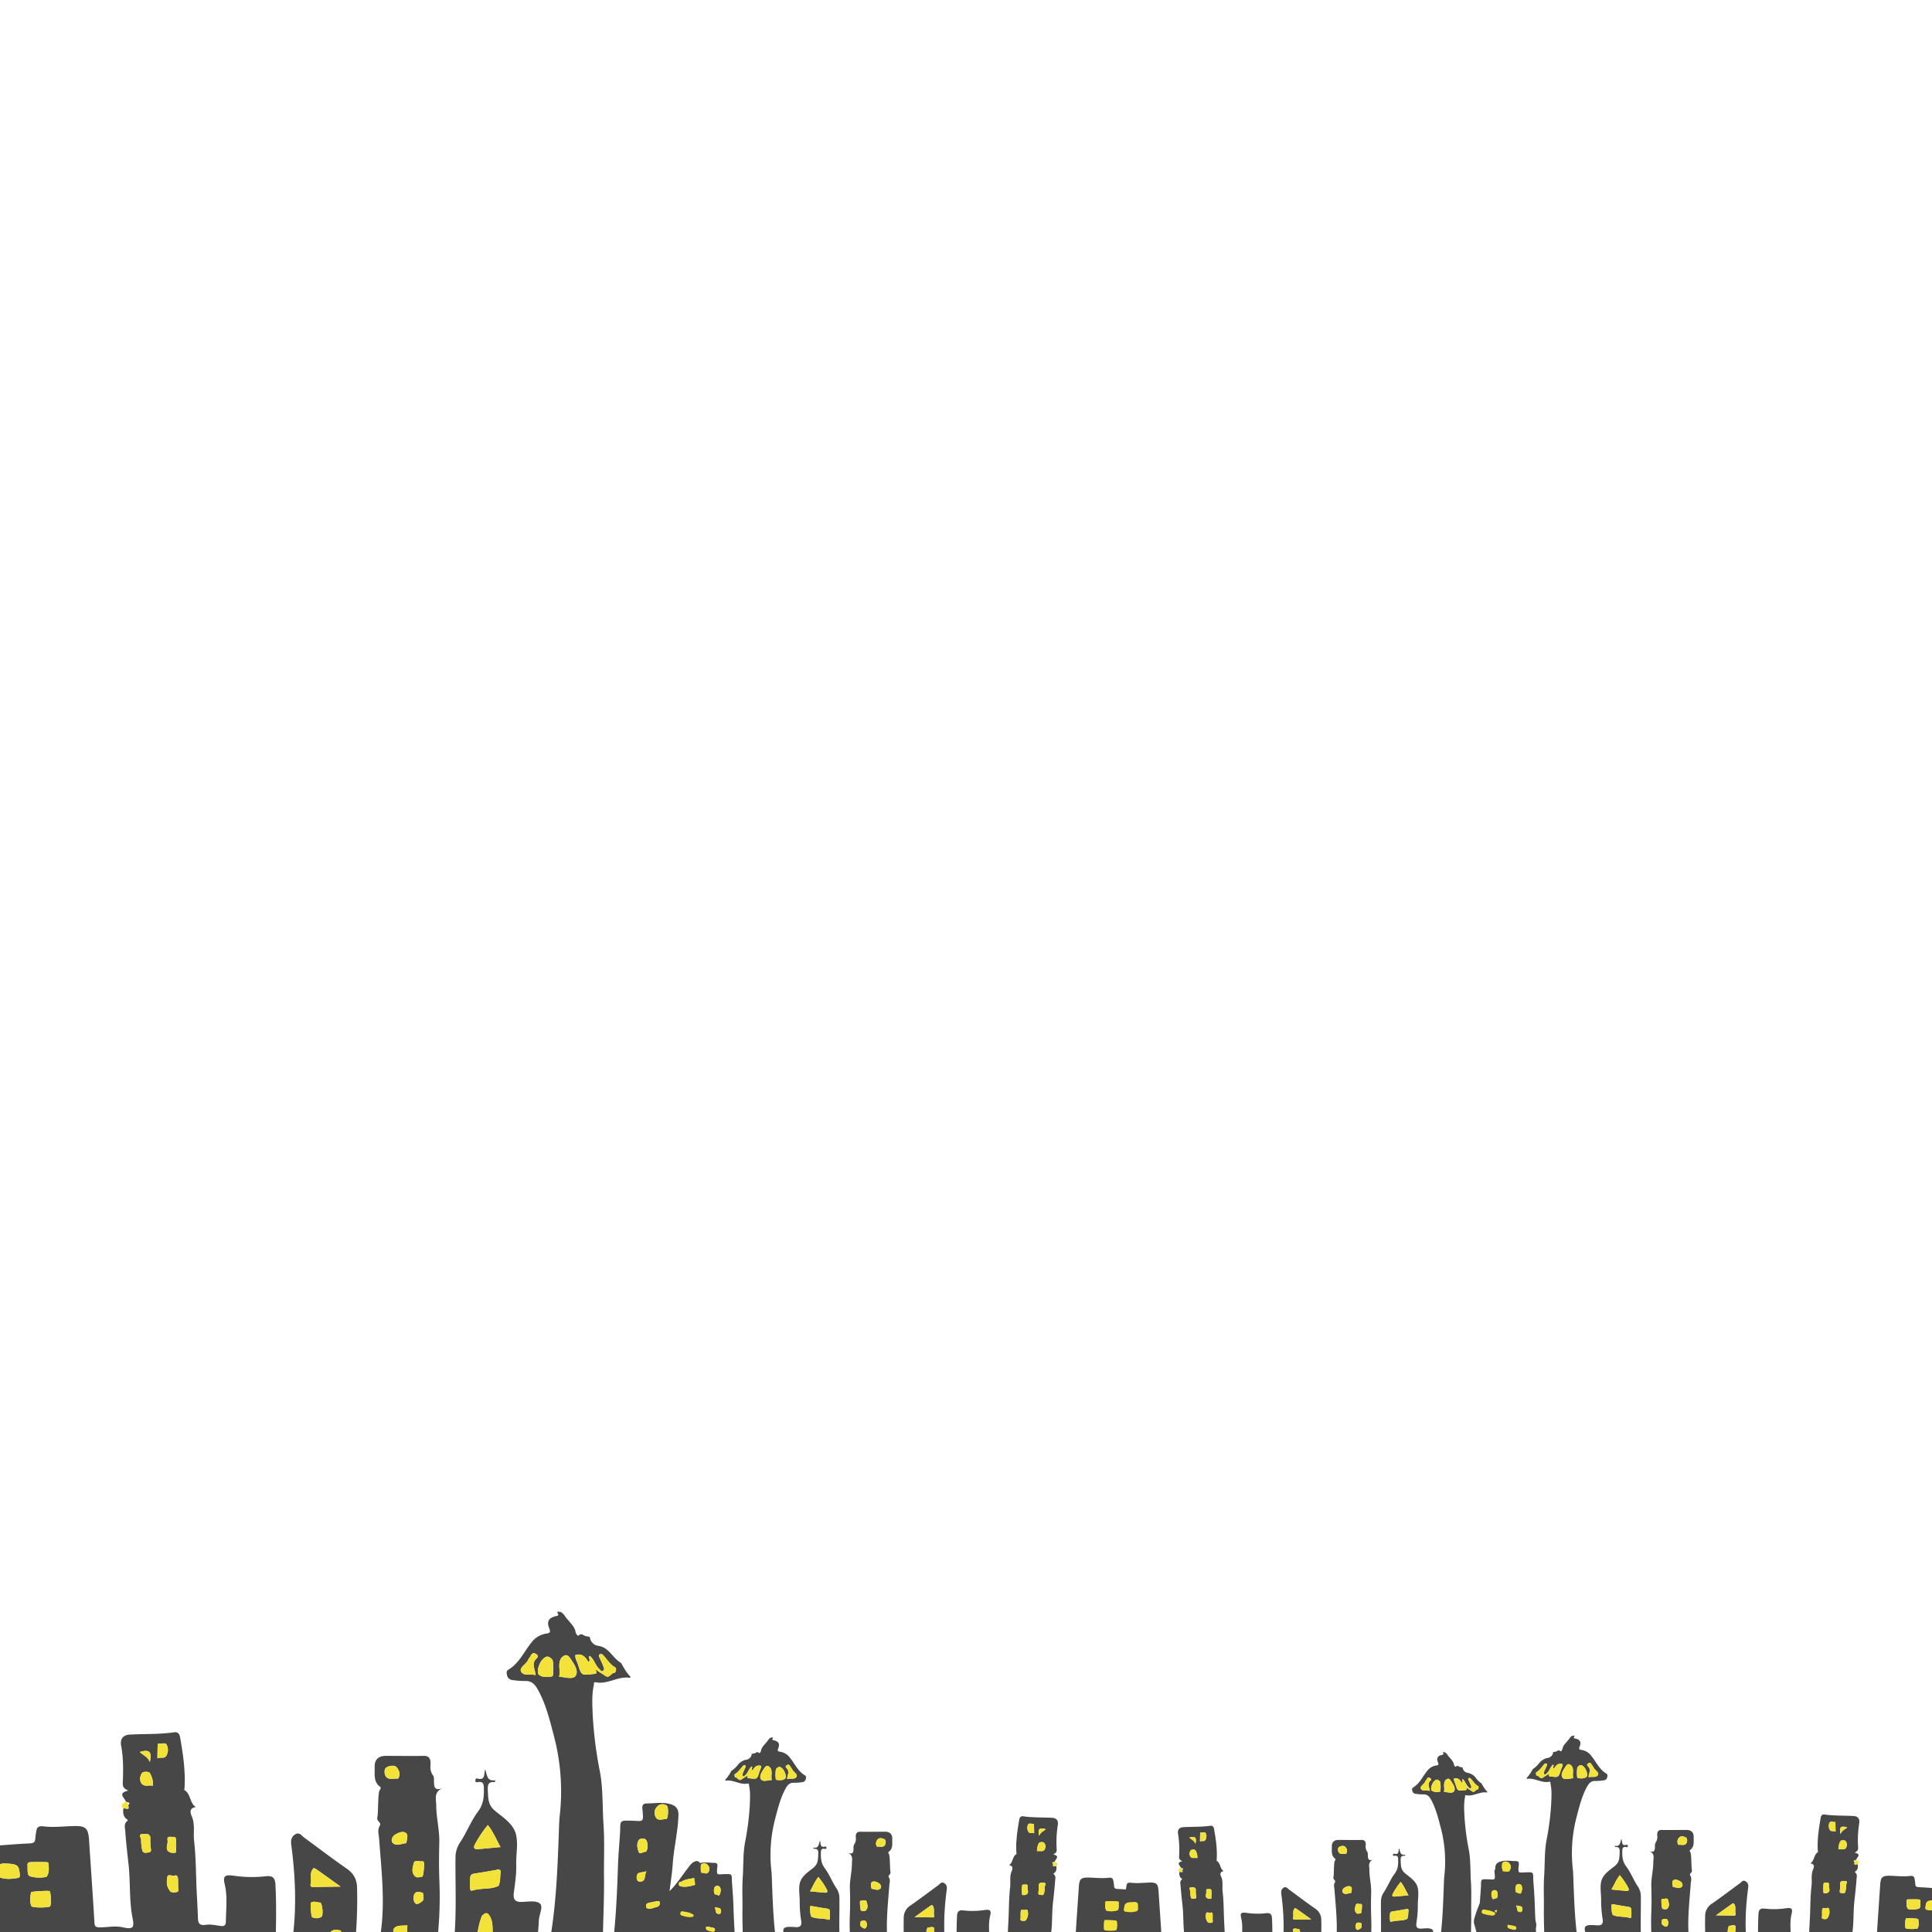 <svg xmlns="http://www.w3.org/2000/svg" viewBox="0 0 1080 1080"><title>Artboard 3</title><path d="M-5.61,1079.86c-1.77-12.7-1.15-25.59-3.18-38.28-.43-2.68-1.54-5.56,1.22-8.13a4.91,4.91,0,0,1,3.34-1.55c6.94-.48,13.88-1.13,20.83-1.42,2.23-.1,3.12-.73,3.14-2.91a31.44,31.44,0,0,1,.5-3.58c.35-2.79,1.34-3.39,4.51-3,5.38.63,10.91-.08,16.37-.21,6.85-.16,8.21,1.12,8.66,7.89,1,15.35,2.12,30.69,3,46,.14,2.35.89,2.73,3.14,2.73,4.25,0,8.48-1,12.77,0,5.43,1.18,6.53.36,5.46-4.92-2.06-10.14-1.16-20.46-2.33-30.64-.7-6.1-1.37-12.21-1.81-18.34-.13-1.81-.87-4,1.07-5.49.68-.54.09-.87-.32-1.17-2-1.5-2-3.63-1.84-5.81.8-.78,3.84,1.71,2.71-1.86.94-.92,1.12-1.6-.53-1.7l-.83-.48c-.6-2.13-4.81-4.51,1.44-6.07-2.49-1.07-3.15-2.06-3.07-4.15.27-6.94.39-13.9-.9-20.83-.71-3.82,1-6.1,4.85-6.3,8.28-.44,16.6-.1,24.85-1.29,1.92-.28,2.92.94,3.24,2.79,1.6,9.37,3.08,18.76,2.47,28.32,0,.4-.23,1.08-.08,1.16,3.66,2.12,2.82,7.21,6.4,9.55-4.87.64-2.29,4.94-1.91,6.07,1.45,4.28.45,8.56.94,12.78,1,8.75,1,17.63,1.36,26.46.26,5.61.61,11.22.79,16.83.1,3,1.07,4.21,4.42,3.67,2.57-.41,5.33.24,8,.6,2.13.3,3.16-.09,3.19-2.58.1-6.94,1-13.84-.66-20.77-1.11-4.53.22-5.32,4.69-4.75a69.44,69.44,0,0,0,18,.39c3.92-.52,5.47.66,5.68,4.59.65,11.77.27,23.54.12,35.31-.07,5.29-2.28,7.23-7.54,7-32.45-1.67-64.94-2.49-97.36-4.85-16-1.17-32-2.13-48.05-3ZM28,1065.65c.77-.8.52-7.77-.31-8.52-.42-.38-10.25.18-10.33.65-.48,2.6-.87,5.27.19,7.75C18,1066.58,27.17,1066.5,28,1065.65Zm-2-16.49c1.74-2.35,1.19-4.73,1.19-7,0-1.08-.69-1.25-1.6-1.24-2.53,0-5.06-.1-7.58,0-1.05.06-2.78-.2-2.63,1.65.17,2.21-.38,5.71,1.4,6.27A18.49,18.49,0,0,0,26,1049.16Zm-15.51.52c.91-.82.59-1.63.51-2.4-.49-4.79-1.4-5.3-8.18-5.58-2.49-.1-3.87.49-3.71,3.19.11,1.77-.83,4.16,1.52,4.85C3.93,1050.72,7.36,1050.26,10.51,1049.68Zm73.13-14.16a1.69,1.69,0,0,0,.75-1.83,33.43,33.43,0,0,1-.35-5.44c.37-3.71-2.52-3-4.26-3-2.75,0-.81,2.18-.88,3.29a24.37,24.37,0,0,0,.52,5.14C79.85,1036.77,82.11,1035.4,83.64,1035.52Zm11,21c.74,1.72,2.63,1.42,4.06,1.18,1.66-.28.82-2,.87-3.06.06-1.43,0-2.86-.06-4.29,0-1.23-.6-2.36-1.9-1.87s-3.73-1.24-4.08.86S92.91,1054.15,94.65,1056.51Zm3.52-20.87c.52-.44.41-8.16-.07-8.48a1.84,1.84,0,0,0-1.12-.33c-1.38.15-3.8-.84-3.3,1.88.44,2.39-2.28,6,2.26,7A7.88,7.88,0,0,0,98.17,1035.64ZM85.54,998.21a13.54,13.54,0,0,0-1.7-7c-.5-.94-3.65-1.13-4.45-.08-1.3,1.71-1.52,4.57,0,6.16S83.36,997.82,85.54,998.21ZM88,982.94c1.73-.81,3.74.23,4.82-1.22a6.49,6.49,0,0,0,.4-6.31c-.75-1.63-3.33-.39-5.07-.65C88.08,977.3,88,979.85,88,982.94ZM83.76,985c1.27-5.93-.23-7.2-5.62-5.65C79.84,981.21,82.52,981.84,83.76,985Z" style="fill:#474747"/><path d="M347.2,929.62c1.57,2.72,3,5.55,5.34,7.74-.2.19-.42.56-.58.53-6.51-1-12.22,3.8-18.75,2.53-1.61-.32-1.09.84-1.27,1.66-1.22,5.58-.83,11.22-.6,16.83a224.79,224.79,0,0,0,4.05,31.64c1.81,9.84,1.3,19.83,2,29.75.63,9.58.13,19.15.25,28.72.14,10.7-.37,21.42-.58,32.13,0,2.53-.51,4.68-3.17,5.89a46.16,46.16,0,0,1-24.88,3.73c-2.46-.28-2.46-1.49-2.06-3.62,3.92-20.87,4.69-42,5.46-63.18.11-3.08.15-6.17.51-9.22a121.5,121.5,0,0,0-3.55-45.37c-2.22-8.56-4.41-17.23-8.78-25-1.41-2.53-3.24-4.8-6.76-4.68a45.91,45.91,0,0,1-7.2-.53,3.3,3.3,0,0,1-3.16-2.57c-.26-1.17-.63-2.44.72-3.23,6-3.56,8.69-10,12.87-15.17a12.66,12.66,0,0,1,8.22-5c1.72-.26,2.78-.44,1.77-2.93-1.62-4-.21-6,3.9-6.89,1.37-.29,1.37-.29.48-2.35,3.52-.59,4.14,2.76,6,4.4,1.73,2.19,3.9,4.06,4.37,7.07.13.82,1.22,2.28,1.72,1.76,1.8-1.85,2.89.57,4.32.38l1.89.42a5.44,5.44,0,0,0,4.88,5c3.23.53,5.22,2.42,7.16,4.57C343.41,926.39,345,928.37,347.2,929.62Zm-14,3.74c1.57,1.28,3.42,2.19,5,3.36,2.65,1.9,3.3-1.76,5.32-1.59.36,0,1.5-2.35.28-3.08-2.87-1.7-4.49-4.45-6.61-6.79-.56-.62-1.38-1-2.06-.41s-.29,1.18,0,1.84c.84,1.77,1.67,3.55,2.34,5.38a1.5,1.5,0,0,1-.68,2.06c-.83.35-1.07-.51-1.54-.9-2.47-2.05-3.05-5.54-5.57-7.57-1.46,1,1.06,2.28-.85,3.38-1.5-2.71-3.54-5-7.19-3.88-.28,2,.88,3.49,1.42,5.22,2.06,6.52,2,6.11,8.87,5.38C335.06,935.44,332.32,933.86,333.22,933.36Zm-20.7,3.91c3.33.23,7.88,1.86,9.35-.63,1.72-2.92-1.12-6.7-3.13-9.71-.72-1.09-1.77-2-2.94-1.57a4.35,4.35,0,0,0-2.71,2.87C312,931.25,313.37,934.23,312.52,937.27Zm-8.61-10.2c-2.54,2-4.36,8-2.46,9.29,2.11,1.4,4.83,1.17,7.3.73.82-.14.78-8.52,0-9.37C307.39,926.29,306,925.16,303.91,927.07Zm-4.5,9.38c-.15-2.92-1.91-5.38-.52-8.09.59-1.15,3.17-2.32.72-3.8s-2.74,1.27-3.83,2.38a6.32,6.32,0,0,0-.78,1.4c-1.22,2.1-4.69,4-3.75,5.95C292.62,937.19,296.52,935.51,299.41,936.45Z" style="fill:#474747"/><path d="M247.17,999.68c-4.78,2.31-3.35,5.81-3.32,9.54.06,7,1.89,13.82,1.72,20.83-.18,7.23-.24,14.48.06,21.71a221.47,221.47,0,0,1-2.12,40.44c-.54,3.82-2.09,5.71-6.21,5.52-8.52-.4-17.09.78-25.59-.94-2.12-.43-2.33-1.22-1.8-3,6.59-21.88,3.6-44,2-66.18-.17-2.35-1.07-4.69.41-7,1.17-1.83-1.94-2.36-1.38-4.73s.24-13.09,1.22-15c.35-.7,1.13-1.44.29-2.07-3.88-2.89-2.86-7.12-3-11-.16-4.17,2.13-6.27,6.28-6.26,7.09,0,14.2.14,21.29,0,3.51-.08,3.77,2.87,3.65,4.58-.19,2.46-.07,4.37,1.43,6.38.62.84.47,2.33.5,3.53C242.63,998.79,242.94,1001.18,247.17,999.68Zm-11.08,49.4c.73-.61,1.28-7.74.77-8.28-.16-.17-.46-.4-.64-.36-1.67.43-4.32-1.17-4.91,1.06s-1.58,5.34.82,7.45C233.29,1050,234.88,1049.11,236.09,1049.08ZM222.5,994.27c1.69-2.33.5-4.61-.5-6-1.41-2-4.53-1.1-6-.26s-1.31,4.11,0,5.45C217.67,995.08,220.32,994,222.5,994.27Zm5.26,82c-2.38.28-4.92-.08-6.62.94-2.48,1.49-.78,4.61,0,6,.94,1.64,4.07.43,5.32-.51C228.11,1081.48,227.44,1078.8,227.76,1076.24Zm-.65-45.89c.38-2,1.21-4.58-.18-5.69-1.77-1.39-4.49-.1-6.22,1-1.09.68-2.73,3.12-1,4.69C221.89,1032.2,224.47,1030.52,227.11,1030.35Zm9.38,27.9c-1.56-.8-3.76-.92-4.5,0a5,5,0,0,0-.14,5.32c1,1.58,2.74.2,3.8-.48C237.44,1061.94,236.58,1060,236.49,1058.25Z" style="fill:#474747"/><path d="M389.18,1089.83l-3.61,3.11c-13.36,3.12-26.48,7.24-40,9.53-3.53.59-5.13-1.11-4.55-4.64,3-18.15,3.83-36.47,4.43-54.81.19-5.84.73-11.67,1.11-17.5,0-.67.12-1.34.12-2,0-6,0-5.88,6.21-5.74,6.73.14,7,1.53,6.22-6.45-.23-2.17.24-3.2,2.68-3.21,4,0,8-.73,12,.16,3.2.72,5.57,2.14,5.47,6.23-.22,9.28-2.58,18.28-3.2,27.5-.31,4.75-1.09,9.47-1.78,15.16,4.46-4.39,7.1-9,10.37-13a11.74,11.74,0,0,1,2.68-3c1.62-1,3.23-1.58,4.43,1.15a123.64,123.64,0,0,1,5.57,15.48,8.73,8.73,0,0,1-.33,5c-2.29,8.06-4.35,16.19-6.49,24.29v0C390,1088.08,389.61,1089,389.18,1089.83Zm-16.57-72.94c1-1,1.1-6.75.23-7.44a4,4,0,0,0-5.41.37,4.94,4.94,0,0,0-.54,6.49C368.27,1018.05,370.8,1016.68,372.61,1016.89Zm8,35.19c-.89-.26-1.09.42-1.14,1.1-.07,1.08.75,1.24,1.57,1.38,3,.51,5.73-.47,8.52-1.18,1.22-.31,1.49-1.44,1.21-2.55a1.69,1.69,0,0,0-2.26-1.09C385.86,1050.33,383,1050.39,380.61,1052.08Zm-19.44-16.94a6.81,6.81,0,0,0,.09-6.47c-.75-1.24-3.42-1.19-4.22,0-1.34,2-.78,4.74.12,6.75C357.8,1036.86,359.68,1034.92,361.17,1035.14Zm.16,31.33c1.83,1.15,3.55.08,5.27-.3,1.17-.26,2.27-.78,2.23-2.32,0-.78-.3-1.26-1.16-1.1a48.92,48.92,0,0,0-5.39,1.07C361.06,1064.18,361,1065.32,361.33,1066.47Zm0-20.44c-2.61,1.1-5.34-.13-5.43,3.37,0,1.78.74,2.66,2.24,2.46C361.15,1051.48,360.07,1048.73,361.33,1046Z" style="fill:#474747"/><path d="M271.21,989.14c1.15,2.92.85,6.86,5.64,6a10.07,10.07,0,0,1-.22,1.07c-4.06-.39-4.08,1.89-3.92,5.09.2,4.2.15,7.83,4.06,11,4.48,3.67,10.17,7.27,11.62,13,1.37,5.37,0,11.38.18,17.14.16,5.16-.67,10.37-1.33,15.53-.45,3.61.46,5.38,4.47,5.22,3.45-.13,8-.91,10.07.87s-.43,6.18-.56,9.48c-.21,5.35-.93,10.67-1.38,16a3.81,3.81,0,0,1-3.28,3.87c-9,2.31-18.34,1.75-27.5,2.76-4.67.52-9.35,1.68-14.2.32-2-.55-2.45-1.13-2.17-2.84,3-18.5,1.74-37.15,1.93-55.74a15.4,15.4,0,0,1,2.91-8.5c3.47-5.38,5.81-11.54,9.62-16.63,3.22-4.29,3.45-8.61,3.33-13.43-.06-2.37-.65-3.54-3.2-3.17-.58.08-1.72.42-1.52-1,.07-.53.24-1.15.95-1C271.58,995.52,270.35,991.63,271.21,989.14Zm-1.68,81.77c.31-.37,0-.11-.19.24-2.52,6.35-2.74,13.17-4,19.78-.22,1.15.84,1.1,1.63,1.18,6,.58,7.62-.78,8.27-6.89a15,15,0,0,0,.28-3.17c-.36-3.67.3-7.52-1.72-10.91C272.92,1069.66,271.86,1068.41,269.53,1070.91Zm9.07-16.62c1.23-2.25.86-4.81,1.22-7.24.24-1.57-.25-2.18-2-1.84-4.2.8-8.43,1.48-12.66,2.14-1.36.21-2.24.73-2.3,2.24-.09,2.38-.47,4.76.18,7.11,0,.13.76.22,1.09.11,3.59-1.1,7.33-.88,11-1.44A22.24,22.24,0,0,0,278.6,1054.29Zm1.2-21.77c-2.46-4.41-4.1-8.62-7.09-12.31a64.53,64.53,0,0,0-7,10.38c-.83,1.41-1.44,3.3,1.47,3.08C271.19,1033.37,275.21,1032.94,279.8,1032.52Z" style="fill:#474747"/><path d="M196.56,1096.27a4,4,0,0,1-2.66.7c-8.57-.09-17.14-.12-25.71-.3-4.65-.09-6.34-2.18-5.53-6.87,3.33-19.45,2.75-38.9.18-58.35-.32-2.43-.18-4.52,2.11-6,2.45-1.52,3.6.69,5.11,1.8,7.86,5.75,15.61,11.68,23.61,17.23,4,2.75,5.85,6,5.94,10.9a263.74,263.74,0,0,1-1.9,38.42A2.94,2.94,0,0,1,196.56,1096.27Zm-6.15-41.65c-5-3.61-9.21-6.62-13.42-9.6-.51-.36-1.54-.86-1.72-.68-2.5,2.54-.89,5.9-1.61,8.82-.38,1.54.51,1.73,1.79,1.7C180.09,1054.74,184.73,1054.7,190.41,1054.62ZM184,1088.21c1.77-.36,3.91.63,5.74-.74,1.1-.82,1.51-8.15.55-8.35-1.74-.37-3.71-.76-5.28.64C183.86,1080.74,183,1087.2,184,1088.21Zm-4.87-24.73c-1.48.27-3.29-1.07-5.21.06-.45.27,0,7.85.51,8.12a5.22,5.22,0,0,0,5.29-.16C180.72,1070.9,180.42,1064.89,179.08,1063.48Z" style="fill:#474747"/><path d="M71.68,1009.18c1.13,3.57-1.91,1.08-2.71,1.86-2.15-2.22.2-2.93,1.35-4l.83.48Z" style="fill:#f3e23a"/><path d="M266.35,992.58c-.08-.05-.23-.12-.22-.16a.88.88,0,0,1,.16-.28c.09.05.24.12.23.16S266.41,992.49,266.35,992.58Z" style="fill:#f3e23a"/><path d="M267.93,990.49l.06.36c0-.12-.06-.24-.08-.36Z" style="fill:#f3e23a"/><path d="M28,1065.65c-.82.85-10,.93-10.45-.12-1.06-2.48-.67-5.15-.19-7.75.08-.47,9.91-1,10.33-.65C28.51,1057.88,28.76,1064.85,28,1065.65Z" style="fill:#f3e23a"/><path d="M26,1049.16a18.49,18.49,0,0,1-9.22-.3c-1.78-.56-1.23-4.06-1.4-6.27-.15-1.85,1.58-1.59,2.63-1.65,2.52-.14,5,0,7.58,0,.91,0,1.6.16,1.6,1.24C27.21,1044.43,27.76,1046.81,26,1049.16Z" style="fill:#f3e23a"/><path d="M10.51,1049.68c-3.15.58-6.58,1-9.86.06-2.35-.69-1.41-3.08-1.52-4.85-.16-2.7,1.22-3.29,3.71-3.19,6.78.28,7.69.79,8.18,5.58C11.1,1048.05,11.42,1048.86,10.51,1049.68Z" style="fill:#f3e23a"/><path d="M83.64,1035.52c-1.53-.12-3.79,1.25-4.22-1.81a24.37,24.37,0,0,1-.52-5.14c.07-1.11-1.87-3.26.88-3.29,1.74,0,4.63-.74,4.26,3a33.43,33.43,0,0,0,.35,5.44A1.69,1.69,0,0,1,83.64,1035.52Z" style="fill:#f3e23a"/><path d="M94.65,1056.51c-1.74-2.36-1.49-5-1.11-7.18s2.68-.33,4.08-.86,1.86.64,1.9,1.87c0,1.43.12,2.86.06,4.29,0,1.09.79,2.78-.87,3.06C97.28,1057.93,95.39,1058.23,94.65,1056.51Z" style="fill:#f3e23a"/><path d="M98.17,1035.64a7.88,7.88,0,0,1-2.23.08c-4.54-1-1.82-4.62-2.26-7-.5-2.72,1.92-1.73,3.3-1.88a1.84,1.84,0,0,1,1.12.33C98.58,1027.48,98.69,1035.2,98.17,1035.64Z" style="fill:#f3e23a"/><path d="M85.54,998.21c-2.18-.39-4.77.53-6.16-.93s-1.29-4.45,0-6.16c.8-1,4-.86,4.45.08A13.54,13.54,0,0,1,85.54,998.21Z" style="fill:#f3e23a"/><path d="M88,982.94c.06-3.09.1-5.64.15-8.18,1.74.26,4.32-1,5.07.65a6.49,6.49,0,0,1-.4,6.31C91.72,983.17,89.71,982.13,88,982.94Z" style="fill:#f3e23a"/><path d="M83.76,985c-1.24-3.18-3.92-3.81-5.62-5.65C83.53,977.82,85,979.09,83.76,985Z" style="fill:#f3e23a"/><path d="M333.22,933.36c-.9.5,1.84,2.08-1.21,2.4-6.89.73-6.81,1.14-8.87-5.38-.54-1.73-1.7-3.27-1.42-5.22,3.65-1.1,5.69,1.17,7.19,3.88,1.91-1.1-.61-2.42.85-3.38,2.52,2,3.1,5.52,5.57,7.57.47.39.71,1.25,1.54.9a1.5,1.5,0,0,0,.68-2.06c-.67-1.83-1.5-3.61-2.34-5.38-.32-.66-.56-1.39,0-1.84s1.5-.21,2.06.41c2.12,2.34,3.74,5.09,6.61,6.79,1.22.73.08,3.11-.28,3.08-2-.17-2.67,3.49-5.32,1.59C336.64,935.55,334.79,934.64,333.22,933.36Z" style="fill:#f3e23a"/><path d="M312.52,937.27c.85-3-.49-6,.57-9a4.35,4.35,0,0,1,2.71-2.87c1.17-.43,2.22.48,2.94,1.57,2,3,4.85,6.79,3.13,9.71C320.4,939.13,315.85,937.5,312.52,937.27Z" style="fill:#f3e23a"/><path d="M303.91,927.07c2-1.91,3.48-.78,4.82.65.8.85.84,9.23,0,9.37-2.47.44-5.19.67-7.3-.73C299.55,935.1,301.37,929.12,303.91,927.07Z" style="fill:#f3e23a"/><path d="M299.41,936.45c-2.89-.94-6.79.74-8.16-2.16-.94-2,2.53-3.85,3.75-5.95a6.32,6.32,0,0,1,.78-1.4c1.09-1.11,1.51-3.79,3.83-2.38s-.13,2.65-.72,3.8C297.5,931.07,299.26,933.53,299.41,936.45Z" style="fill:#f3e23a"/><path d="M236.09,1049.08c-1.21,0-2.8.9-4-.13-2.4-2.11-1.43-5.1-.82-7.45s3.24-.63,4.91-1.06c.18,0,.48.19.64.36C237.37,1041.34,236.82,1048.47,236.09,1049.08Z" style="fill:#f3e23a"/><path d="M222.5,994.27c-2.18-.26-4.83.81-6.45-.83-1.32-1.34-1.41-4.63,0-5.45s4.55-1.73,6,.26C223,989.66,224.19,991.94,222.5,994.27Z" style="fill:#f3e23a"/><path d="M227.76,1076.24c-.32,2.56.35,5.24-1.27,6.45-1.25.94-4.38,2.15-5.32.51-.81-1.41-2.51-4.53,0-6C222.84,1076.16,225.38,1076.52,227.76,1076.24Z" style="fill:#f3e23a"/><path d="M227.11,1030.35c-2.64.17-5.22,1.85-7.35,0-1.78-1.57-.14-4,1-4.69,1.73-1.06,4.45-2.35,6.22-1C228.32,1025.77,227.49,1028.31,227.11,1030.35Z" style="fill:#f3e23a"/><path d="M236.49,1058.25c.09,1.75.95,3.69-.84,4.84-1.06.68-2.8,2.06-3.8.48a5,5,0,0,1,.14-5.32C232.73,1057.33,234.93,1057.45,236.49,1058.25Z" style="fill:#f3e23a"/><path d="M372.61,1016.89c-1.81-.21-4.34,1.16-5.72-.58a4.94,4.94,0,0,1,.54-6.49,4,4,0,0,1,5.41-.37C373.71,1010.14,373.62,1015.92,372.61,1016.89Z" style="fill:#f3e23a"/><path d="M380.61,1052.08c2.43-1.69,5.25-1.75,7.9-2.34a1.69,1.69,0,0,1,2.26,1.09c.28,1.11,0,2.24-1.21,2.55-2.79.71-5.56,1.69-8.52,1.18-.82-.14-1.64-.3-1.57-1.38C379.52,1052.5,379.72,1051.82,380.61,1052.08Z" style="fill:#f3e23a"/><path d="M361.17,1035.14c-1.49-.22-3.37,1.72-4,.3-.9-2-1.46-4.75-.12-6.75.8-1.21,3.47-1.26,4.22,0A6.81,6.81,0,0,1,361.17,1035.14Z" style="fill:#f3e23a"/><path d="M361.33,1066.47c-.33-1.15-.27-2.29.95-2.65a48.92,48.92,0,0,1,5.39-1.07c.86-.16,1.13.32,1.16,1.1,0,1.54-1.06,2.06-2.23,2.32C364.88,1066.55,363.16,1067.62,361.33,1066.47Z" style="fill:#f3e23a"/><path d="M361.33,1046c-1.26,2.7-.18,5.45-3.19,5.83-1.5.2-2.28-.68-2.24-2.46C356,1045.9,358.72,1047.13,361.33,1046Z" style="fill:#f3e23a"/><path d="M269.53,1070.91c2.33-2.5,3.39-1.25,4.28.23,2,3.39,1.36,7.24,1.72,10.91a15,15,0,0,1-.28,3.17c-.65,6.11-2.29,7.47-8.27,6.89-.79-.08-1.85,0-1.63-1.18,1.25-6.61,1.47-13.43,4-19.78C269.48,1070.8,269.84,1070.54,269.53,1070.91Z" style="fill:#f3e23a"/><path d="M278.6,1054.29a22.24,22.24,0,0,1-3.47,1.08c-3.65.56-7.39.34-11,1.44-.33.11-1,0-1.09-.11-.65-2.35-.27-4.73-.18-7.11.06-1.51.94-2,2.3-2.24,4.23-.66,8.46-1.34,12.66-2.14,1.73-.34,2.22.27,2,1.84C279.46,1049.48,279.83,1052,278.6,1054.29Z" style="fill:#f3e23a"/><path d="M279.8,1032.52c-4.59.42-8.61.85-12.65,1.15-2.91.22-2.3-1.67-1.47-3.08a64.53,64.53,0,0,1,7-10.38C275.7,1023.9,277.34,1028.11,279.8,1032.52Z" style="fill:#f3e23a"/><path d="M190.41,1054.62c-5.68.08-10.32.12-15,.24-1.28,0-2.17-.16-1.79-1.7.72-2.92-.89-6.28,1.61-8.82.18-.18,1.21.32,1.72.68C181.2,1048,185.38,1051,190.41,1054.62Z" style="fill:#f3e23a"/><path d="M184,1088.21c-1-1-.09-7.47,1-8.45,1.57-1.4,3.54-1,5.28-.64,1,.2.55,7.53-.55,8.35C187.86,1088.84,185.72,1087.85,184,1088.21Z" style="fill:#f3e23a"/><path d="M179.08,1063.48c1.34,1.41,1.64,7.42.59,8a5.22,5.22,0,0,1-5.29.16c-.49-.27-1-7.85-.51-8.12C175.79,1062.41,177.6,1063.75,179.08,1063.48Z" style="fill:#f3e23a"/><path d="M614,1088.25c-1.07-7.71-.69-15.55-1.93-23.25-.26-1.63-.93-3.38.75-4.94a3,3,0,0,1,2-.94c4.22-.29,8.43-.69,12.65-.87,1.36,0,1.9-.44,1.91-1.76a18.15,18.15,0,0,1,.31-2.18c.21-1.69.81-2,2.74-1.83,3.26.39,6.62,0,9.94-.12,4.16-.1,5,.68,5.26,4.79.62,9.32,1.28,18.64,1.85,28,.08,1.43.54,1.65,1.91,1.66,2.58,0,5.14-.59,7.75,0,3.3.72,4,.21,3.32-3-1.26-6.16-.71-12.43-1.42-18.61-.42-3.71-.83-7.42-1.1-11.14-.08-1.1-.52-2.4.65-3.33.42-.33.06-.53-.19-.71-1.21-.91-1.21-2.21-1.12-3.53.48-.48,2.33,1,1.65-1.13.57-.56.68-1-.32-1l-.51-.29c-.36-1.29-2.92-2.73.87-3.68-1.51-.65-1.91-1.25-1.86-2.52a56.43,56.43,0,0,0-.55-12.65c-.43-2.33.63-3.71,3-3.83,5-.27,10.08-.06,15.09-.78,1.17-.17,1.77.57,2,1.69,1,5.69,1.87,11.39,1.5,17.2,0,.25-.14.66,0,.71,2.22,1.28,1.72,4.37,3.89,5.8-3,.38-1.4,3-1.16,3.68.88,2.6.27,5.2.57,7.76.63,5.32.58,10.71.83,16.08.15,3.4.36,6.81.47,10.22.06,1.84.65,2.55,2.69,2.23a17,17,0,0,1,4.84.36c1.29.18,1.92,0,1.94-1.57.06-4.21.63-8.4-.4-12.61-.68-2.75.13-3.23,2.84-2.88a42.54,42.54,0,0,0,10.93.23c2.38-.31,3.32.4,3.45,2.79.39,7.15.17,14.3.07,21.44,0,3.22-1.38,4.4-4.58,4.23-19.7-1-39.43-1.51-59.13-3-9.71-.7-19.45-1.29-29.18-1.84Zm20.41-8.64c.47-.48.32-4.71-.19-5.17-.25-.23-6.22.11-6.27.4a8,8,0,0,0,.12,4.71C628.3,1080.18,633.87,1080.13,634.37,1079.61Zm-1.2-10c1.06-1.42.72-2.87.73-4.26,0-.66-.42-.76-1-.75-1.53,0-3.07-.07-4.6,0-.64,0-1.69-.12-1.6,1,.11,1.34-.22,3.47.85,3.81A11.26,11.26,0,0,0,633.17,1069.6Zm-9.41.32c.55-.5.35-1,.3-1.46-.3-2.91-.85-3.22-5-3.39-1.51-.06-2.36.3-2.26,1.94.07,1.07-.5,2.52.92,3A12.93,12.93,0,0,0,623.76,1069.92Zm44.41-8.61a1,1,0,0,0,.46-1.11,20.49,20.49,0,0,1-.22-3.3c.23-2.25-1.53-1.81-2.58-1.8-1.68,0-.5,1.32-.54,2a15.19,15.19,0,0,0,.32,3.13C665.87,1062.08,667.24,1061.24,668.17,1061.31Zm6.68,12.76c.46,1,1.6.85,2.47.71s.5-1.19.53-1.86c0-.86,0-1.74,0-2.61s-.37-1.43-1.16-1.13-2.26-.75-2.48.53A5.41,5.41,0,0,0,674.85,1074.07Zm2.14-12.68c.32-.27.25-5,0-5.15a1.06,1.06,0,0,0-.68-.2c-.83.09-2.3-.51-2,1.14.27,1.45-1.39,3.63,1.37,4.26A5,5,0,0,0,677,1061.39Zm-7.67-22.74a8.19,8.19,0,0,0-1-4.25c-.3-.57-2.21-.69-2.7-.05a3,3,0,0,0,0,3.74C666.43,1039,668,1038.42,669.32,1038.65Zm1.49-9.27c1.05-.49,2.27.14,2.93-.74a4,4,0,0,0,.24-3.83c-.46-1-2-.24-3.08-.4C670.87,1026,670.84,1027.51,670.81,1029.38Zm-2.57,1.27c.78-3.61-.14-4.38-3.41-3.44C665.86,1028.33,667.49,1028.71,668.24,1030.65Z" style="fill:#474747"/><path d="M828.24,997a19.49,19.49,0,0,0,3.24,4.7c-.11.11-.25.34-.34.32-4-.64-7.43,2.31-11.39,1.54-1-.2-.67.51-.78,1-.73,3.38-.5,6.81-.36,10.22a136.9,136.9,0,0,0,2.46,19.22c1.1,6,.79,12,1.19,18.06.38,5.82.08,11.63.15,17.44.09,6.51-.22,13-.35,19.52,0,1.54-.31,2.84-1.93,3.58a28.12,28.12,0,0,1-15.11,2.26c-1.49-.17-1.49-.9-1.25-2.19,2.39-12.68,2.85-25.53,3.32-38.38.07-1.87.09-3.75.31-5.6a73.73,73.73,0,0,0-2.16-27.55c-1.35-5.2-2.68-10.47-5.33-15.22-.86-1.54-2-2.91-4.1-2.84a28,28,0,0,1-4.38-.32,2,2,0,0,1-1.92-1.56c-.15-.71-.38-1.48.44-2,3.67-2.16,5.28-6.09,7.82-9.21a7.67,7.67,0,0,1,5-3.06c1-.16,1.68-.27,1.07-1.78-1-2.46-.12-3.67,2.37-4.19.83-.17.83-.17.3-1.43,2.13-.36,2.51,1.68,3.64,2.68,1.05,1.32,2.36,2.46,2.65,4.29.08.5.74,1.38,1.05,1.07,1.09-1.12,1.75.35,2.62.23l1.15.25a3.3,3.3,0,0,0,3,3,7.35,7.35,0,0,1,4.35,2.77A13.59,13.59,0,0,0,828.24,997Zm-8.49,2.27c1,.78,2.08,1.33,3.06,2,1.61,1.15,2-1.07,3.23-1,.21,0,.91-1.43.17-1.87-1.74-1-2.73-2.71-4-4.13-.34-.38-.83-.6-1.25-.25s-.17.72,0,1.12c.51,1.07,1,2.15,1.42,3.27a.9.9,0,0,1-.41,1.25c-.51.21-.65-.31-.94-.55-1.5-1.25-1.85-3.36-3.38-4.6-.88.59.64,1.39-.51,2.06-.92-1.65-2.16-3-4.37-2.36-.17,1.18.53,2.12.86,3.17,1.25,4,1.2,3.71,5.39,3.27C820.87,1000.53,819.2,999.57,819.75,999.27Zm-12.57,2.37c2,.15,4.79,1.14,5.68-.38,1-1.77-.68-4.07-1.9-5.9-.44-.66-1.08-1.21-1.79-1a2.67,2.67,0,0,0-1.64,1.74C806.88,998,807.7,999.8,807.18,1001.64ZM802,995.45c-1.54,1.25-2.65,4.87-1.5,5.64a6.11,6.11,0,0,0,4.44.45c.5-.09.47-5.18,0-5.7C804.07,995,803.19,994.29,802,995.45Zm-2.73,5.7c-.1-1.77-1.16-3.27-.32-4.92.36-.7,1.93-1.4.44-2.31s-1.67.78-2.33,1.45a4.11,4.11,0,0,0-.47.85c-.74,1.28-2.85,2.41-2.28,3.62C795.09,1001.6,797.46,1000.58,799.22,1001.15Z" style="fill:#474747"/><path d="M767.49,1039.55c-2.9,1.41-2,3.53-2,5.8,0,4.26,1.15,8.39,1,12.64-.11,4.4-.15,8.8,0,13.19a134.5,134.5,0,0,1-1.28,24.56c-.33,2.32-1.27,3.47-3.78,3.35-5.17-.24-10.38.48-15.54-.57-1.29-.26-1.41-.74-1.09-1.81,4-13.29,2.19-26.75,1.2-40.19-.11-1.43-.65-2.85.24-4.25.72-1.12-1.17-1.44-.83-2.88s.15-7.94.74-9.14c.21-.42.69-.87.17-1.25-2.35-1.76-1.73-4.33-1.82-6.66-.09-2.54,1.3-3.81,3.81-3.8,4.32,0,8.63.08,12.94,0,2.13,0,2.29,1.74,2.21,2.78a5.17,5.17,0,0,0,.87,3.87,4,4,0,0,1,.3,2.15C764.73,1039,764.92,1040.46,767.49,1039.55Zm-6.73,30c.44-.37.77-4.7.47-5-.1-.11-.28-.25-.39-.22-1,.26-2.63-.72-3,.64s-1,3.24.49,4.52C759.06,1070.1,760,1069.57,760.76,1069.55Zm-8.26-33.29a3,3,0,0,0-.3-3.65c-.85-1.21-2.75-.67-3.62-.16s-.79,2.5,0,3.31C749.58,1036.76,751.18,1036.1,752.5,1036.26Zm3.2,49.79c-1.44.17-3,0-4,.57-1.51.9-.47,2.8,0,3.66s2.47.25,3.23-.31C755.92,1089.23,755.5,1087.6,755.7,1086.05Zm-.39-27.88c.23-1.23.73-2.78-.12-3.45-1.07-.84-2.72-.06-3.77.59-.66.4-1.66,1.89-.58,2.84C752.13,1059.3,753.7,1058.28,755.31,1058.17Zm5.7,16.95c-1-.48-2.29-.56-2.74,0a3,3,0,0,0-.08,3.23c.6,1,1.66.13,2.3-.29C761.58,1077.36,761.06,1076.18,761,1075.12Z" style="fill:#474747"/><path d="M853.74,1094.3l-2.19,1.89c-8.12,1.9-16.09,4.4-24.32,5.79-2.15.36-3.12-.67-2.76-2.82,1.82-11,2.32-22.15,2.69-33.29.11-3.54.44-7.08.67-10.63,0-.4.07-.81.07-1.21,0-3.66,0-3.57,3.77-3.49,4.09.09,4.28.93,3.78-3.92-.14-1.31.15-1.94,1.63-1.95,2.43,0,4.88-.44,7.29.1,1.94.44,3.38,1.3,3.32,3.79-.13,5.63-1.57,11.1-1.94,16.7-.19,2.88-.67,5.75-1.08,9.21,2.71-2.67,4.31-5.45,6.3-7.92a7.18,7.18,0,0,1,1.62-1.79c1-.58,2-1,2.69.7a74.66,74.66,0,0,1,3.38,9.4,5.21,5.21,0,0,1-.2,3.07c-1.39,4.89-2.64,9.83-3.94,14.75v0ZM843.67,1050c.62-.59.67-4.1.14-4.52a2.44,2.44,0,0,0-3.28.23,3,3,0,0,0-.33,3.94C841,1050.71,842.58,1049.88,843.67,1050Zm4.87,21.38c-.54-.16-.67.25-.7.66,0,.66.46.76.95.84,1.81.31,3.49-.29,5.18-.72.74-.18.91-.87.73-1.55s-.81-.78-1.37-.66C851.72,1070.31,850,1070.35,848.54,1071.38Zm-11.81-10.29a4.17,4.17,0,0,0,0-3.94,1.75,1.75,0,0,0-2.56,0c-.81,1.21-.47,2.88.07,4.1C834.68,1062.13,835.82,1061,836.73,1061.09Zm.09,19c1.11.69,2.16,0,3.21-.19.7-.16,1.38-.47,1.35-1.41,0-.47-.18-.76-.7-.67a32.24,32.24,0,0,0-3.28.65C836.66,1078.72,836.63,1079.42,836.82,1080.12Zm0-12.42c-1.59.67-3.25-.08-3.3,2,0,1.08.44,1.61,1.36,1.49C836.71,1071,836.06,1069.34,836.83,1067.7Z" style="fill:#474747"/><path d="M782.09,1033.15c.7,1.77.51,4.17,3.43,3.61a6.3,6.3,0,0,1-.14.65c-2.46-.23-2.48,1.15-2.38,3.09.13,2.56.09,4.76,2.47,6.71,2.72,2.23,6.17,4.41,7,7.88.83,3.27,0,6.92.11,10.41a61.13,61.13,0,0,1-.8,9.43c-.28,2.2.28,3.27,2.71,3.18,2.09-.09,4.83-.56,6.12.52s-.26,3.75-.34,5.76c-.13,3.25-.57,6.48-.84,9.72a2.32,2.32,0,0,1-2,2.35c-5.49,1.4-11.14,1.06-16.71,1.68-2.83.31-5.67,1-8.62.19-1.19-.34-1.49-.69-1.32-1.73,1.8-11.23,1.06-22.56,1.18-33.85a9.29,9.29,0,0,1,1.76-5.16c2.11-3.27,3.53-7,5.84-10.1,2-2.61,2.1-5.23,2-8.16,0-1.44-.4-2.15-1.95-1.93-.35,0-1,.26-.92-.58.05-.32.15-.7.58-.58C782.32,1037,781.57,1034.66,782.09,1033.15Zm-1,49.66c.19-.22,0-.06-.11.15-1.54,3.85-1.67,8-2.43,12-.13.7.51.67,1,.72,3.63.35,4.63-.48,5-4.19a10.57,10.57,0,0,0,.17-1.93c-.23-2.22.18-4.56-1.05-6.62C783.13,1082.05,782.48,1081.29,781.07,1082.81Zm5.51-10.09c.75-1.37.52-2.92.74-4.4.14-1-.16-1.32-1.21-1.12-2.55.49-5.11.9-7.68,1.3-.83.13-1.36.44-1.4,1.36a14.22,14.22,0,0,0,.11,4.32c0,.08.46.13.66.07,2.18-.67,4.46-.54,6.67-.88A13.75,13.75,0,0,0,786.58,1072.72Zm.73-13.22c-1.5-2.68-2.49-5.24-4.31-7.48a38.85,38.85,0,0,0-4.27,6.3c-.5.86-.88,2,.89,1.87C782.08,1060,784.52,1059.75,787.31,1059.5Z" style="fill:#474747"/><path d="M736.75,1098.22a2.42,2.42,0,0,1-1.61.42c-5.21-.06-10.41-.07-15.62-.18-2.82-.06-3.85-1.33-3.36-4.18,2-11.81,1.68-23.62.11-35.43-.19-1.48-.11-2.75,1.28-3.62s2.19.42,3.11,1.09c4.77,3.5,9.48,7.1,14.34,10.47a7.51,7.51,0,0,1,3.6,6.62,159.67,159.67,0,0,1-1.15,23.34A1.83,1.83,0,0,1,736.75,1098.22Zm-3.73-25.3c-3.06-2.19-5.6-4-8.15-5.83-.31-.22-.94-.53-1-.42-1.52,1.55-.54,3.58-1,5.36-.23.94.31,1,1.09,1C726.75,1073,729.56,1073,733,1072.92Zm-3.93,20.4c1.08-.22,2.38.38,3.49-.45.67-.5.92-4.95.33-5.08-1.06-.22-2.25-.46-3.2.39C729,1088.78,728.48,1092.7,729.09,1093.32Zm-3-15c-.9.16-2-.65-3.17,0-.27.17,0,4.77.31,4.94a3.18,3.18,0,0,0,3.21-.1C727.13,1082.8,727,1079.15,726.14,1078.3Z" style="fill:#474747"/><path d="M660.91,1045.32c.68,2.17-1.17.65-1.65,1.13-1.3-1.35.12-1.78.82-2.46l.51.29Z" style="fill:#f3e23a"/><path d="M779.14,1035.24s-.14-.08-.14-.1a.59.59,0,0,1,.1-.17s.15.07.14.1A.5.5,0,0,1,779.14,1035.24Z" style="fill:#f3e23a"/><path d="M780.1,1034l0,.22,0-.22Z" style="fill:#f3e23a"/><path d="M634.37,1079.61c-.5.52-6.07.57-6.34-.06a8,8,0,0,1-.12-4.71c.05-.29,6-.63,6.27-.4C634.69,1074.9,634.84,1079.13,634.37,1079.61Z" style="fill:#f3e23a"/><path d="M633.17,1069.6a11.26,11.26,0,0,1-5.6-.18c-1.07-.34-.74-2.47-.85-3.81-.09-1.12,1-1,1.6-1,1.53-.09,3.07,0,4.6,0,.56,0,1,.09,1,.75C633.89,1066.73,634.23,1068.18,633.17,1069.6Z" style="fill:#f3e23a"/><path d="M623.76,1069.92a12.93,12.93,0,0,1-6,0c-1.42-.43-.85-1.88-.92-3-.1-1.64.75-2,2.26-1.94,4.11.17,4.66.48,5,3.39C624.11,1068.93,624.31,1069.42,623.76,1069.92Z" style="fill:#f3e23a"/><path d="M668.17,1061.31c-.93-.07-2.3.77-2.56-1.09a15.19,15.19,0,0,1-.32-3.13c0-.67-1.14-2,.54-2,1,0,2.81-.45,2.58,1.8a20.49,20.49,0,0,0,.22,3.3A1,1,0,0,1,668.17,1061.31Z" style="fill:#f3e23a"/><path d="M674.85,1074.07a5.41,5.41,0,0,1-.67-4.36c.22-1.28,1.63-.21,2.48-.53s1.13.39,1.16,1.13.07,1.75,0,2.61c0,.67.48,1.69-.53,1.86S675.31,1075.11,674.85,1074.07Z" style="fill:#f3e23a"/><path d="M677,1061.39a5,5,0,0,1-1.35,0c-2.76-.63-1.1-2.81-1.37-4.26-.3-1.65,1.17-1,2-1.14a1.06,1.06,0,0,1,.68.2C677.24,1056.43,677.31,1061.12,677,1061.39Z" style="fill:#f3e23a"/><path d="M669.32,1038.65c-1.32-.23-2.89.33-3.74-.56a3,3,0,0,1,0-3.74c.49-.64,2.4-.52,2.7.05A8.19,8.19,0,0,1,669.32,1038.65Z" style="fill:#f3e23a"/><path d="M670.81,1029.38c0-1.87.06-3.42.09-5,1.06.16,2.62-.59,3.08.4a4,4,0,0,1-.24,3.83C673.08,1029.52,671.86,1028.89,670.81,1029.38Z" style="fill:#f3e23a"/><path d="M668.24,1030.65c-.75-1.94-2.38-2.32-3.41-3.44C668.1,1026.27,669,1027,668.24,1030.65Z" style="fill:#f3e23a"/><path d="M819.75,999.27c-.55.3,1.12,1.26-.73,1.46-4.19.44-4.14.69-5.39-3.27-.33-1.05-1-2-.86-3.17,2.21-.67,3.45.71,4.37,2.36,1.15-.67-.37-1.47.51-2.06,1.53,1.24,1.88,3.35,3.38,4.6.29.24.43.76.94.55a.9.9,0,0,0,.41-1.25c-.41-1.12-.91-2.2-1.42-3.27-.19-.4-.34-.85,0-1.12s.91-.13,1.25.25c1.29,1.42,2.28,3.09,4,4.13.74.44,0,1.88-.17,1.87-1.23-.11-1.62,2.11-3.23,1C821.83,1000.6,820.71,1000.05,819.75,999.27Z" style="fill:#f3e23a"/><path d="M807.18,1001.64c.52-1.84-.3-3.65.35-5.49a2.67,2.67,0,0,1,1.64-1.74c.71-.26,1.35.29,1.79,1,1.22,1.83,2.94,4.13,1.9,5.9C812,1002.78,809.2,1001.79,807.18,1001.64Z" style="fill:#f3e23a"/><path d="M802,995.45c1.24-1.16,2.12-.47,2.93.39.48.52.51,5.61,0,5.7a6.11,6.11,0,0,1-4.44-.45C799.3,1000.32,800.41,996.7,802,995.45Z" style="fill:#f3e23a"/><path d="M799.22,1001.15c-1.76-.57-4.13.45-5-1.31-.57-1.21,1.54-2.34,2.28-3.62a4.11,4.11,0,0,1,.47-.85c.66-.67.92-2.3,2.33-1.45s-.08,1.61-.44,2.31C798.06,997.88,799.12,999.38,799.22,1001.15Z" style="fill:#f3e23a"/><path d="M760.76,1069.55c-.74,0-1.7.55-2.41-.08-1.45-1.28-.86-3.1-.49-4.52s2-.38,3-.64c.11,0,.29.11.39.22C761.53,1064.85,761.2,1069.18,760.76,1069.55Z" style="fill:#f3e23a"/><path d="M752.5,1036.26c-1.32-.16-2.92.5-3.91-.5-.8-.81-.86-2.81,0-3.31s2.77-1,3.62.16A3,3,0,0,1,752.5,1036.26Z" style="fill:#f3e23a"/><path d="M755.31,1058.17c-1.61.11-3.18,1.13-4.47,0-1.08-1-.08-2.44.58-2.84,1.05-.65,2.7-1.43,3.77-.59C756,1055.39,755.54,1056.94,755.31,1058.17Z" style="fill:#f3e23a"/><path d="M761,1075.12c0,1.06.57,2.24-.52,2.94-.64.42-1.7,1.25-2.3.29a3,3,0,0,1,.08-3.23C758.72,1074.56,760.06,1074.64,761,1075.12Z" style="fill:#f3e23a"/><path d="M843.67,1050c-1.09-.12-2.63.71-3.47-.35a3,3,0,0,1,.33-3.94,2.44,2.44,0,0,1,3.28-.23C844.34,1045.9,844.29,1049.41,843.67,1050Z" style="fill:#f3e23a"/><path d="M848.54,1071.38c1.47-1,3.18-1.07,4.79-1.43.56-.12,1.19,0,1.37.66s0,1.37-.73,1.55c-1.69.43-3.37,1-5.18.72-.49-.08-1-.18-.95-.84C847.87,1071.63,848,1071.22,848.54,1071.38Z" style="fill:#f3e23a"/><path d="M836.73,1061.09c-.91-.14-2.05,1-2.44.18-.54-1.22-.88-2.89-.07-4.1a1.75,1.75,0,0,1,2.56,0A4.17,4.17,0,0,1,836.73,1061.09Z" style="fill:#f3e23a"/><path d="M836.82,1080.12c-.19-.7-.16-1.4.58-1.62a32.24,32.24,0,0,1,3.28-.65c.52-.09.68.2.7.67,0,.94-.65,1.25-1.35,1.41C839,1080.16,837.93,1080.81,836.82,1080.12Z" style="fill:#f3e23a"/><path d="M836.83,1067.7c-.77,1.64-.12,3.31-1.94,3.54-.92.12-1.39-.41-1.36-1.49C833.58,1067.62,835.24,1068.37,836.83,1067.7Z" style="fill:#f3e23a"/><path d="M786.58,1072.72a13.75,13.75,0,0,1-2.11.65c-2.21.34-4.49.21-6.67.88-.2.06-.63,0-.66-.07a14.22,14.22,0,0,1-.11-4.32c0-.92.57-1.23,1.4-1.36,2.57-.4,5.13-.81,7.68-1.3,1-.2,1.35.17,1.21,1.12C787.1,1069.8,787.33,1071.35,786.58,1072.72Z" style="fill:#f3e23a"/><path d="M787.31,1059.5c-2.79.25-5.23.51-7.69.69-1.77.14-1.39-1-.89-1.87A38.85,38.85,0,0,1,783,1052C784.82,1054.26,785.81,1056.82,787.31,1059.5Z" style="fill:#f3e23a"/><path d="M733,1072.92c-3.46,0-6.27.07-9.09.14-.78,0-1.32-.09-1.09-1,.44-1.78-.54-3.81,1-5.36.11-.11.74.2,1,.42C727.42,1068.89,730,1070.73,733,1072.92Z" style="fill:#f3e23a"/><path d="M726.14,1078.3c.81.85,1,4.5.35,4.87a3.18,3.18,0,0,1-3.21.1c-.29-.17-.58-4.77-.31-4.94C724.14,1077.65,725.24,1078.46,726.14,1078.3Z" style="fill:#f3e23a"/><path d="M1082.83,1092.4c-10.47.6-20.94,1.23-31.39,2-21.18,1.54-42.4,2.08-63.6,3.17-3.44.18-4.88-1.09-4.92-4.55-.1-7.69-.35-15.38.07-23.06.14-2.57,1.15-3.34,3.72-3a45.76,45.76,0,0,0,11.75-.25c2.92-.38,3.79.14,3.06,3.1-1.11,4.52-.49,9-.43,13.56,0,1.63.69,1.88,2.08,1.69a18.11,18.11,0,0,1,5.21-.39c2.19.35,2.82-.41,2.89-2.4.11-3.67.34-7.33.51-11,.26-5.76.21-11.56.89-17.28.32-2.76-.33-5.55.61-8.35.26-.74,1.94-3.55-1.24-4,2.33-1.53,1.79-4.86,4.18-6.24.1-.06,0-.5-.05-.76-.4-6.25.56-12.38,1.61-18.5.21-1.21.86-2,2.12-1.82,5.39.78,10.82.55,16.23.84,2.49.13,3.63,1.62,3.17,4.12a60.84,60.84,0,0,0-.59,13.61c0,1.36-.38,2-2,2.7,4.09,1,1.34,2.58.94,4l-.54.31c-1.08.07-1,.51-.35,1.11-.73,2.34,1.26.71,1.77,1.22.11,1.42.11,2.81-1.2,3.79-.26.2-.65.42-.2.77,1.26,1,.78,2.4.69,3.59-.29,4-.72,8-1.18,12-.76,6.65-.17,13.39-1.52,20-.7,3.45,0,4,3.56,3.21,2.81-.61,5.57,0,8.35,0,1.47,0,2-.24,2-1.78.61-10,1.33-20,2-30.08.29-4.43,1.18-5.26,5.66-5.16,3.57.09,7.18.55,10.69.14,2.07-.24,2.72.14,2.95,2a23.51,23.51,0,0,1,.33,2.34c0,1.42.59,1.83,2,1.89,4.54.2,9.07.62,13.6.94a3.19,3.19,0,0,1,2.18,1c1.81,1.67,1.08,3.56.8,5.31-1.32,8.29-.92,16.71-2.07,25Zm-10.71-14.57a8.75,8.75,0,0,0,.13-5.07c-.06-.31-6.48-.67-6.75-.42-.54.49-.71,5-.2,5.56S1071.83,1078.51,1072.12,1077.83Zm.49-10.9c1.16-.36.8-2.65.91-4.09.1-1.21-1-1-1.71-1.08-1.65-.09-3.31,0-5,0-.59,0-1,.1-1,.81,0,1.49-.36,3,.78,4.58A12.1,12.1,0,0,0,1072.61,1066.93Zm10.55.58c1.53-.45.92-2,1-3.17.1-1.76-.8-2.15-2.43-2.08-4.42.18-5,.52-5.34,3.64-.05.5-.26,1,.33,1.57A13.78,13.78,0,0,0,1083.16,1067.51ZM1031.7,1057a16.1,16.1,0,0,0,.34-3.36c0-.72,1.22-2.13-.58-2.15-1.13,0-3-.49-2.78,1.94a21.24,21.24,0,0,1-.23,3.55,1.11,1.11,0,0,0,.49,1.2C1029.94,1058.14,1031.42,1059,1031.7,1057Zm-9.22,10.2c-.23-1.37-1.75-.22-2.67-.56s-1.22.42-1.24,1.22-.08,1.87,0,2.8c0,.72-.52,1.82.57,2,.93.16,2.17.35,2.65-.77A5.8,5.8,0,0,0,1022.48,1067.24Zm-1.57-8.89c3-.68,1.19-3,1.47-4.58.33-1.78-1.25-1.13-2.15-1.23a1.21,1.21,0,0,0-.73.22c-.32.21-.39,5.25,0,5.54A5.44,5.44,0,0,0,1020.91,1058.35Zm10.82-25.11a3.27,3.27,0,0,0,0-4c-.52-.69-2.58-.56-2.91,0a8.86,8.86,0,0,0-1.11,4.58C1029.13,1033.59,1030.81,1034.19,1031.73,1033.24Zm-5.72-14.71c-1.14.17-2.82-.64-3.31.42a4.25,4.25,0,0,0,.26,4.13c.71.95,2,.27,3.15.79C1026.07,1021.85,1026,1020.19,1026,1018.53Zm6.53,3c-3.53-1-4.51-.18-3.68,3.69C1029.68,1023.15,1031.43,1022.74,1032.54,1021.54Z" style="fill:#474747"/><path d="M860.35,985.71a7.91,7.91,0,0,1,4.68-3,3.54,3.54,0,0,0,3.18-3.26l1.23-.27c.94.13,1.65-1.46,2.83-.25.33.34,1-.61,1.12-1.15.31-2,1.73-3.19,2.85-4.61,1.22-1.08,1.63-3.27,3.92-2.88-.58,1.35-.58,1.35.32,1.53,2.68.56,3.61,1.87,2.55,4.51-.66,1.62,0,1.74,1.15,1.91a8.23,8.23,0,0,1,5.37,3.3c2.73,3.35,4.47,7.58,8.41,9.91.88.52.64,1.34.47,2.11a2.16,2.16,0,0,1-2.07,1.68,31,31,0,0,1-4.7.34c-2.3-.07-3.49,1.41-4.42,3.06-2.85,5.11-4.28,10.78-5.73,16.36a79.6,79.6,0,0,0-2.32,29.64c.24,2,.26,4,.34,6,.5,13.82,1,27.64,3.56,41.28.27,1.39.26,2.18-1.34,2.36a30.14,30.14,0,0,1-16.25-2.43c-1.74-.79-2-2.2-2.08-3.85-.13-7-.47-14-.38-21,.08-6.25-.24-12.5.17-18.76.43-6.48.1-13,1.28-19.43a147.11,147.11,0,0,0,2.64-20.68c.15-3.66.41-7.35-.39-11-.11-.54.22-1.29-.83-1.09-4.26.83-8-2.33-12.25-1.64-.1,0-.25-.23-.37-.35a20.63,20.63,0,0,0,3.48-5.06A14.73,14.73,0,0,0,860.35,985.71Zm6.35,7.34c4.5.48,4.45.74,5.79-3.52.35-1.12,1.11-2.13.93-3.4-2.39-.72-3.72.76-4.7,2.53-1.24-.71.4-1.58-.55-2.21-1.65,1.33-2,3.61-3.64,4.95-.31.25-.46.82-1,.59a1,1,0,0,1-.44-1.35c.44-1.2,1-2.36,1.53-3.51.2-.43.36-.91,0-1.2s-1-.14-1.35.26c-1.38,1.53-2.45,3.33-4.32,4.44-.79.47-.05,2,.18,2,1.32-.11,1.75,2.28,3.48,1,1-.76,2.26-1.36,3.29-2.2C866.49,991.81,864.7,992.84,866.7,993.05Zm12.35-4.92a2.82,2.82,0,0,0-1.76-1.87c-.77-.28-1.45.31-1.93,1-1.31,2-3.16,4.44-2,6.34,1,1.63,3.93.57,6.11.42C878.87,992.05,879.75,990.1,879.05,988.13Zm2.85-.33c-.52.56-.55,6,0,6.12,1.61.29,3.39.44,4.77-.48s.05-4.72-1.61-6.06C883.71,986.13,882.78,986.87,881.9,987.8Zm11.42,4.29c.61-1.3-1.65-2.51-2.44-3.89a4.49,4.49,0,0,0-.52-.91c-.71-.73-1-2.48-2.5-1.56s.09,1.73.47,2.49c.91,1.77-.24,3.38-.34,5.28C889.88,992.89,892.43,994,893.32,992.09Z" style="fill:#474747"/><path d="M925.12,1032.42a4.39,4.39,0,0,1,.33-2.31,5.56,5.56,0,0,0,.94-4.17c-.09-1.11.08-3,2.38-3,4.63.11,9.27,0,13.91,0,2.71,0,4.2,1.36,4.1,4.09-.1,2.5.57,5.26-2,7.15-.55.42,0,.9.18,1.35.64,1.29.44,8.27.81,9.84s-1.67,1.89-.9,3.09c1,1.5.37,3,.26,4.57-1.07,14.45-3,28.94,1.29,43.23.35,1.15.21,1.66-1.18,1.94-5.55,1.13-11.15.36-16.71.62-2.7.13-3.71-1.11-4.06-3.61a144,144,0,0,1-1.38-26.41c.19-4.72.15-9.46,0-14.18s1.09-9,1.13-13.61c0-2.44,1-4.72-2.17-6.23C924.88,1035.79,925.09,1034.23,925.12,1032.42Zm6.82,34.57c1.57-1.38.94-3.33.54-4.86s-2.12-.41-3.21-.69c-.11,0-.31.12-.42.23-.33.35,0,5,.5,5.41C930.15,1067.1,931.18,1067.66,931.94,1067Zm10.5-36.26c.87-.87.93-3,0-3.56s-3-1.13-3.89.17a3.18,3.18,0,0,0-.32,3.93C939.66,1031.1,941.39,1031.81,942.44,1030.73Zm-6.81,58.3c.81.62,2.86,1.41,3.47.34s1.64-3,0-3.93c-1.11-.67-2.77-.44-4.32-.62C935,1086.49,934.57,1088.24,935.63,1089Zm4.4-34.21c1.15-1,.09-2.63-.63-3.06-1.13-.7-2.91-1.54-4.06-.63-.91.72-.37,2.38-.12,3.71C937,1055,938.63,1056.05,940,1054.82Zm-10.39,21.41c.69.45,1.84,1.35,2.48.31a3.22,3.22,0,0,0-.09-3.47c-.48-.6-1.92-.52-2.94,0C929,1074.21,928.48,1075.48,929.64,1076.23Z" style="fill:#474747"/><path d="M828.51,1092v0c-1.4-5.29-2.75-10.6-4.24-15.86a5.77,5.77,0,0,1-.22-3.31,82.75,82.75,0,0,1,3.64-10.1c.79-1.79,1.83-1.38,2.89-.76a7.58,7.58,0,0,1,1.75,1.93c2.14,2.65,3.86,5.64,6.78,8.51-.45-3.71-1-6.8-1.17-9.9-.4-6-1.94-11.9-2.08-18-.07-2.67,1.48-3.6,3.57-4.07,2.58-.58,5.22-.12,7.84-.1,1.59,0,1.9.68,1.75,2.1-.54,5.21-.33,4.3,4.07,4.21,4-.09,4-.18,4,3.75,0,.43.05.87.08,1.31.25,3.81.6,7.62.72,11.43.4,12,.94,24,2.89,35.8.39,2.31-.66,3.42-3,3-8.85-1.49-17.43-4.18-26.15-6.22l-2.36-2Zm15.4-46.32a3.23,3.23,0,0,0-.35-4.24,2.64,2.64,0,0,0-3.53-.24c-.57.45-.52,4.22.15,4.86C841.35,1045.91,843,1046.81,843.91,1045.67Zm-14.12,21.84a1.11,1.11,0,0,0-1.48.71,1.24,1.24,0,0,0,.79,1.67c1.82.46,3.63,1.1,5.57.77.53-.09,1.07-.2,1-.9,0-.45-.16-.89-.74-.72C833.36,1067.93,831.52,1067.9,829.79,1067.51Zm20.47-9.34c.59-1.31,1-3.11.09-4.41a1.9,1.9,0,0,0-2.76,0,4.5,4.5,0,0,0,0,4.23C848.62,1057.83,849.85,1059.1,850.26,1058.17Zm-3.34,18.54a34.26,34.26,0,0,0-3.52-.71c-.56-.1-.74.22-.75.73,0,1,.69,1.34,1.45,1.51,1.12.25,2.25,1,3.44.2C847.76,1077.69,847.72,1076.94,846.92,1076.71Zm2.7-7.81c1,.12,1.5-.45,1.47-1.61-.06-2.29-1.84-1.48-3.55-2.21C848.37,1066.85,847.66,1068.65,849.62,1068.9Z" style="fill:#474747"/><path d="M909.35,1031.24c.47-.12.57.29.62.63.13.9-.61.68-1,.63-1.67-.24-2.05.52-2.09,2.07-.08,3.15.07,6,2.18,8.78,2.49,3.32,4,7.35,6.28,10.86a10,10,0,0,1,1.9,5.55c.13,12.15-.67,24.33,1.26,36.41.18,1.12-.14,1.5-1.42,1.86-3.17.89-6.22.13-9.27-.21-6-.66-12.06-.3-18-1.8a2.5,2.5,0,0,1-2.14-2.53c-.29-3.48-.76-7-.9-10.45-.09-2.16-1.71-5.07-.37-6.19s4.33-.66,6.58-.57c2.62.1,3.22-1.06,2.92-3.41a64.38,64.38,0,0,1-.86-10.15c.12-3.76-.78-7.68.11-11.2.95-3.73,4.66-6.08,7.59-8.47,2.56-2.1,2.52-4.47,2.66-7.22.1-2.09.08-3.58-2.57-3.32,0,0-.06-.31-.14-.7,3.13.6,2.93-2,3.68-3.89C907,1029.55,906.17,1032.09,909.35,1031.24Zm-4.63,50.25c-1.32,2.21-.89,4.73-1.13,7.12a10.41,10.41,0,0,0,.18,2.07c.43,4,1.5,4.89,5.41,4.51.51,0,1.21,0,1.06-.77-.82-4.32-1-8.78-2.61-12.92-.09-.23-.32-.4-.12-.16C906,1079.7,905.29,1080.52,904.72,1081.49Zm-.87-10.3c2.38.36,4.83.22,7.17.94.22.07.69,0,.71-.08a15,15,0,0,0,.13-4.64c0-1-.62-1.32-1.51-1.46-2.76-.44-5.52-.88-8.26-1.4-1.13-.22-1.46.18-1.3,1.2.23,1.59,0,3.26.79,4.73A16.39,16.39,0,0,0,903.85,1071.19Zm5.22-14.18c1.9.14,1.5-1.09,1-2a42.89,42.89,0,0,0-4.6-6.78c-1.95,2.41-3,5.16-4.63,8C903.8,1056.54,906.43,1056.81,909.07,1057Z" style="fill:#474747"/><path d="M954.43,1096.33a171.25,171.25,0,0,1-1.24-25.11,8.08,8.08,0,0,1,3.87-7.12c5.23-3.62,10.29-7.49,15.43-11.25,1-.73,1.74-2.17,3.34-1.17s1.59,2.29,1.38,3.88c-1.69,12.71-2.06,25.41.12,38.12.52,3.06-.58,4.43-3.62,4.49-5.6.12-11.2.13-16.79.19a2.6,2.6,0,0,1-1.74-.45A1.94,1.94,0,0,1,954.43,1096.33ZM969,1070.85c.83,0,1.42-.1,1.17-1.1-.47-1.92.58-4.11-1.06-5.77-.11-.12-.79.21-1.12.45-2.75,1.94-5.48,3.91-8.76,6.27C962.91,1070.75,965.94,1070.77,969,1070.85Zm-6.21,16.27c-1-.92-2.31-.66-3.45-.42-.63.13-.36,4.92.35,5.46,1.2.89,2.6.25,3.76.48C964.07,1092,963.47,1087.76,962.76,1087.12Zm3.45-5.4a3.38,3.38,0,0,0,3.45.11c.32-.18.64-5.13.34-5.31-1.25-.73-2.44.14-3.41,0C965.72,1077.4,965.53,1081.33,966.21,1081.72Z" style="fill:#474747"/><path d="M1036.75,1041c-.73,2.34,1.26.71,1.77,1.22,1.41-1.45-.13-1.91-.88-2.64l-.54.31Z" style="fill:#f3e23a"/><path d="M909.59,1030.17s.15-.08.14-.11a.58.58,0,0,0-.11-.18s-.15.08-.14.11A.58.58,0,0,0,909.59,1030.17Z" style="fill:#f3e23a"/><path d="M908.55,1028.81l0,.23.05-.23Z" style="fill:#f3e23a"/><path d="M1065.3,1077.9c.53.55,6.53.61,6.82-.07a8.75,8.75,0,0,0,.13-5.07c-.06-.31-6.48-.67-6.75-.42C1065,1072.83,1064.79,1077.38,1065.3,1077.9Z" style="fill:#f3e23a"/><path d="M1066.59,1067.13a12.1,12.1,0,0,0,6-.2c1.16-.36.8-2.65.91-4.09.1-1.21-1-1-1.71-1.08-1.65-.09-3.31,0-5,0-.59,0-1,.1-1,.81C1065.81,1064,1065.45,1065.6,1066.59,1067.13Z" style="fill:#f3e23a"/><path d="M1076.71,1067.47a13.78,13.78,0,0,0,6.45,0c1.53-.45.92-2,1-3.17.1-1.76-.8-2.15-2.43-2.08-4.42.18-5,.52-5.34,3.64C1076.33,1066.4,1076.12,1066.93,1076.71,1067.47Z" style="fill:#f3e23a"/><path d="M1028.94,1058.22c1-.08,2.48.82,2.76-1.18a16.1,16.1,0,0,0,.34-3.36c0-.72,1.22-2.13-.58-2.15-1.13,0-3-.49-2.78,1.94a21.24,21.24,0,0,1-.23,3.55A1.11,1.11,0,0,0,1028.94,1058.22Z" style="fill:#f3e23a"/><path d="M1021.75,1071.93a5.8,5.8,0,0,0,.73-4.69c-.23-1.37-1.75-.22-2.67-.56s-1.22.42-1.24,1.22-.08,1.87,0,2.8c0,.72-.52,1.82.57,2C1020,1072.86,1021.27,1073.05,1021.75,1071.93Z" style="fill:#f3e23a"/><path d="M1019.45,1058.3a5.44,5.44,0,0,0,1.46,0c3-.68,1.19-3,1.47-4.58.33-1.78-1.25-1.13-2.15-1.23a1.21,1.21,0,0,0-.73.22C1019.18,1053,1019.11,1058,1019.45,1058.3Z" style="fill:#f3e23a"/><path d="M1027.7,1033.85c1.43-.26,3.11.34,4-.61a3.27,3.27,0,0,0,0-4c-.52-.69-2.58-.56-2.91,0A8.86,8.86,0,0,0,1027.7,1033.85Z" style="fill:#f3e23a"/><path d="M1026.11,1023.87c0-2-.07-3.68-.1-5.34-1.14.17-2.82-.64-3.31.42a4.25,4.25,0,0,0,.26,4.13C1023.67,1024,1025,1023.35,1026.11,1023.87Z" style="fill:#f3e23a"/><path d="M1028.86,1025.23c.82-2.08,2.57-2.49,3.68-3.69C1029,1020.52,1028,1021.36,1028.86,1025.23Z" style="fill:#f3e23a"/><path d="M865.91,991.48c.58.33-1.21,1.36.79,1.57,4.5.48,4.45.74,5.79-3.52.35-1.12,1.11-2.13.93-3.4-2.39-.72-3.72.76-4.7,2.53-1.24-.71.4-1.58-.55-2.21-1.65,1.33-2,3.61-3.64,4.95-.31.25-.46.82-1,.59a1,1,0,0,1-.44-1.35c.44-1.2,1-2.36,1.53-3.51.2-.43.36-.91,0-1.2s-1-.14-1.35.26c-1.38,1.53-2.45,3.33-4.32,4.44-.79.47-.05,2,.18,2,1.32-.11,1.75,2.28,3.48,1C863.67,992.92,864.88,992.32,865.91,991.48Z" style="fill:#f3e23a"/><path d="M879.43,994c-.56-2,.32-3.94-.38-5.91a2.82,2.82,0,0,0-1.76-1.87c-.77-.28-1.45.31-1.93,1-1.31,2-3.16,4.44-2,6.34C874.28,995.25,877.25,994.19,879.43,994Z" style="fill:#f3e23a"/><path d="M885.05,987.38c-1.34-1.25-2.27-.51-3.15.42-.52.56-.55,6,0,6.12,1.61.29,3.39.44,4.77-.48S886.71,988.72,885.05,987.38Z" style="fill:#f3e23a"/><path d="M888,993.5c1.89-.61,4.44.49,5.33-1.41.61-1.3-1.65-2.51-2.44-3.89a4.49,4.49,0,0,0-.52-.91c-.71-.73-1-2.48-2.5-1.56s.09,1.73.47,2.49C889.24,990,888.09,991.6,888,993.5Z" style="fill:#f3e23a"/><path d="M929.35,1067.08c.8,0,1.83.58,2.59-.09,1.57-1.38.94-3.33.54-4.86s-2.12-.41-3.21-.69c-.11,0-.31.12-.42.23C928.52,1062,928.88,1066.68,929.35,1067.08Z" style="fill:#f3e23a"/><path d="M938.24,1031.27c1.42-.17,3.15.54,4.2-.54.87-.87.93-3,0-3.56s-3-1.13-3.89.17A3.18,3.18,0,0,0,938.24,1031.27Z" style="fill:#f3e23a"/><path d="M935.22,1054.84c1.73.11,3.41,1.21,4.81,0,1.15-1,.09-2.63-.63-3.06-1.13-.7-2.91-1.54-4.06-.63C934.43,1051.85,935,1053.51,935.22,1054.84Z" style="fill:#f3e23a"/><path d="M929.09,1073.07c-.06,1.14-.61,2.41.55,3.16.69.45,1.84,1.35,2.48.31a3.22,3.22,0,0,0-.09-3.47C931.55,1072.47,930.11,1072.55,929.09,1073.07Z" style="fill:#f3e23a"/><path d="M840.18,1046.05c1.17-.14,2.83.76,3.73-.38a3.23,3.23,0,0,0-.35-4.24,2.64,2.64,0,0,0-3.53-.24C839.46,1041.64,839.51,1045.41,840.18,1046.05Z" style="fill:#f3e23a"/><path d="M835,1069c-1.59-1.11-3.43-1.14-5.16-1.53a1.11,1.11,0,0,0-1.48.71,1.24,1.24,0,0,0,.79,1.67c1.82.46,3.63,1.1,5.57.77.53-.09,1.07-.2,1-.9C835.66,1069.31,835.53,1068.87,835,1069Z" style="fill:#f3e23a"/><path d="M847.64,1058c1-.14,2.21,1.13,2.62.2.59-1.31,1-3.11.09-4.41a1.9,1.9,0,0,0-2.76,0A4.5,4.5,0,0,0,847.64,1058Z" style="fill:#f3e23a"/><path d="M847.54,1078.44c.22-.75.18-1.5-.62-1.73a34.26,34.26,0,0,0-3.52-.71c-.56-.1-.74.22-.75.73,0,1,.69,1.34,1.45,1.51C845.22,1078.49,846.35,1079.19,847.54,1078.44Z" style="fill:#f3e23a"/><path d="M847.54,1065.08c.83,1.77.12,3.57,2.08,3.82,1,.12,1.5-.45,1.47-1.61C851,1065,849.25,1065.81,847.54,1065.08Z" style="fill:#f3e23a"/><path d="M901.58,1070.48a16.39,16.39,0,0,0,2.27.71c2.38.36,4.83.22,7.17.94.22.07.69,0,.71-.08a15,15,0,0,0,.13-4.64c0-1-.62-1.32-1.51-1.46-2.76-.44-5.52-.88-8.26-1.4-1.13-.22-1.46.18-1.3,1.2C901,1067.34,900.78,1069,901.58,1070.48Z" style="fill:#f3e23a"/><path d="M900.8,1056.26c3,.28,5.63.55,8.27.75,1.9.14,1.5-1.09,1-2a42.89,42.89,0,0,0-4.6-6.78C903.48,1050.63,902.41,1053.38,900.8,1056.26Z" style="fill:#f3e23a"/><path d="M959.2,1070.7c3.71,0,6.74.07,9.77.15.83,0,1.42-.1,1.17-1.1-.47-1.92.58-4.11-1.06-5.77-.11-.12-.79.21-1.12.45C965.21,1066.37,962.48,1068.34,959.2,1070.7Z" style="fill:#f3e23a"/><path d="M966.59,1076.48c-.87.92-1.06,4.85-.38,5.24a3.38,3.38,0,0,0,3.45.11c.32-.18.64-5.13.34-5.31C968.75,1075.79,967.56,1076.66,966.59,1076.48Z" style="fill:#f3e23a"/><path d="M634.83,1093.4c-10.47.6-20.94,1.23-31.39,2-21.18,1.54-42.4,2.08-63.6,3.17-3.44.18-4.88-1.09-4.92-4.55-.1-7.69-.35-15.38.07-23.06.14-2.57,1.15-3.34,3.72-3a45.76,45.76,0,0,0,11.75-.25c2.92-.38,3.79.14,3.06,3.1-1.11,4.52-.49,9-.43,13.56,0,1.63.69,1.88,2.08,1.69a18.11,18.11,0,0,1,5.21-.39c2.19.35,2.82-.41,2.89-2.4.11-3.67.34-7.33.51-11,.26-5.76.21-11.56.89-17.28.32-2.76-.33-5.55.61-8.35.26-.74,1.94-3.55-1.24-4,2.33-1.53,1.79-4.86,4.18-6.24.1-.06,0-.5-.05-.76-.4-6.25.56-12.38,1.61-18.5.21-1.21.86-2,2.12-1.82,5.39.78,10.82.55,16.23.84,2.49.13,3.63,1.62,3.17,4.12a60.84,60.84,0,0,0-.59,13.61c0,1.36-.38,2-2,2.7,4.09,1,1.34,2.58.94,4l-.54.31c-1.08.07-1,.51-.35,1.11-.73,2.34,1.26.71,1.77,1.22.11,1.42.11,2.81-1.2,3.79-.26.2-.65.42-.2.77,1.26,1,.78,2.4.69,3.59-.29,4-.72,8-1.18,12-.76,6.65-.17,13.39-1.52,20-.7,3.45,0,4,3.56,3.21,2.81-.61,5.57,0,8.35,0,1.47,0,2-.24,2.05-1.78.61-10,1.33-20,2-30.08.29-4.43,1.18-5.26,5.66-5.16,3.57.09,7.18.55,10.69.14,2.07-.24,2.72.14,3,2a23.51,23.51,0,0,1,.33,2.34c0,1.42.59,1.83,2,1.89,4.54.2,9.07.62,13.6.94a3.19,3.19,0,0,1,2.18,1c1.81,1.67,1.08,3.56.8,5.31-1.32,8.29-.92,16.71-2.07,25Zm-10.71-14.57a8.75,8.75,0,0,0,.13-5.07c-.06-.31-6.48-.67-6.75-.42-.54.49-.71,5-.2,5.56S623.83,1079.51,624.12,1078.83Zm.49-10.9c1.16-.36.8-2.65.91-4.09.1-1.21-1-1-1.71-1.08-1.65-.09-3.31,0-5,0-.59,0-1.05.1-1,.81,0,1.49-.36,3,.78,4.58A12.1,12.1,0,0,0,624.61,1067.93Zm10.55.58c1.53-.45.92-2,1-3.17.1-1.76-.8-2.15-2.43-2.08-4.42.18-5,.52-5.34,3.64,0,.5-.26,1,.33,1.57A13.78,13.78,0,0,0,635.16,1068.51ZM583.7,1058a16.1,16.1,0,0,0,.34-3.36c0-.72,1.22-2.13-.58-2.15-1.13,0-3-.49-2.78,1.94a21.24,21.24,0,0,1-.23,3.55,1.11,1.11,0,0,0,.49,1.2C581.94,1059.14,583.42,1060,583.7,1058Zm-9.22,10.2c-.23-1.37-1.75-.22-2.67-.56s-1.22.42-1.24,1.22-.08,1.87,0,2.8c0,.72-.52,1.82.57,2,.93.16,2.17.35,2.65-.77A5.8,5.8,0,0,0,574.48,1068.24Zm-1.57-8.89c3-.68,1.19-3,1.47-4.58.33-1.78-1.25-1.13-2.15-1.23a1.21,1.21,0,0,0-.73.22c-.32.21-.39,5.25,0,5.54A5.44,5.44,0,0,0,572.91,1059.35Zm10.82-25.11a3.27,3.27,0,0,0,0-4c-.52-.69-2.58-.56-2.91,0a8.86,8.86,0,0,0-1.11,4.58C581.13,1034.59,582.81,1035.19,583.73,1034.24ZM578,1019.53c-1.14.17-2.82-.64-3.31.42a4.25,4.25,0,0,0,.26,4.13c.71,1,2,.27,3.15.79C578.07,1022.85,578,1021.19,578,1019.53Zm6.53,3c-3.53-1-4.51-.18-3.68,3.69C581.68,1024.15,583.43,1023.74,584.54,1022.54Z" style="fill:#474747"/><path d="M412.35,986.71a7.91,7.91,0,0,1,4.68-3,3.54,3.54,0,0,0,3.18-3.26l1.23-.27c.94.13,1.65-1.46,2.83-.25.33.34,1-.61,1.12-1.15.31-2,1.73-3.19,2.85-4.61,1.22-1.08,1.63-3.27,3.92-2.88-.58,1.35-.58,1.35.32,1.53,2.68.56,3.61,1.87,2.55,4.51-.66,1.62,0,1.74,1.15,1.91a8.23,8.23,0,0,1,5.37,3.3c2.73,3.35,4.47,7.58,8.41,9.91.88.52.64,1.34.47,2.11a2.16,2.16,0,0,1-2.07,1.68,31,31,0,0,1-4.7.34c-2.3-.07-3.49,1.41-4.42,3.06-2.85,5.11-4.28,10.78-5.73,16.36a79.6,79.6,0,0,0-2.32,29.64c.24,2,.26,4,.34,6,.5,13.82,1,27.64,3.56,41.28.27,1.39.26,2.18-1.34,2.36a30.14,30.14,0,0,1-16.25-2.43c-1.74-.79-2.05-2.2-2.08-3.85-.13-7-.47-14-.38-21,.08-6.25-.24-12.5.17-18.76.43-6.48.1-13,1.28-19.43a147.11,147.11,0,0,0,2.64-20.68c.15-3.66.41-7.35-.39-11-.11-.54.22-1.29-.83-1.09-4.26.83-8-2.33-12.25-1.64-.1,0-.25-.23-.37-.35a20.63,20.63,0,0,0,3.48-5.06A14.73,14.73,0,0,0,412.35,986.71Zm6.35,7.34c4.5.48,4.45.74,5.79-3.52.35-1.12,1.11-2.13.93-3.4-2.39-.72-3.72.76-4.7,2.53-1.24-.71.4-1.58-.55-2.21-1.65,1.33-2,3.61-3.64,4.95-.31.25-.46.82-1,.59a1,1,0,0,1-.44-1.35c.44-1.2,1-2.36,1.53-3.51.2-.43.36-.91,0-1.2s-1-.14-1.35.26c-1.38,1.53-2.45,3.33-4.32,4.44-.79.47,0,2,.18,2,1.32-.11,1.75,2.28,3.48,1,1.05-.76,2.26-1.36,3.29-2.2C418.49,992.81,416.7,993.84,418.7,994.05Zm12.35-4.92a2.82,2.82,0,0,0-1.76-1.87c-.77-.28-1.45.31-1.93,1-1.31,2-3.16,4.44-2,6.34,1,1.63,3.93.57,6.11.42C430.87,993.05,431.75,991.1,431.05,989.13Zm2.85-.33c-.52.56-.55,6,0,6.12,1.61.29,3.39.44,4.77-.48s0-4.72-1.61-6.06C435.71,987.13,434.78,987.87,433.9,988.8Zm11.42,4.29c.61-1.3-1.65-2.51-2.44-3.89a4.49,4.49,0,0,0-.52-.91c-.71-.73-1-2.48-2.5-1.56s.09,1.73.47,2.49c.91,1.77-.24,3.38-.34,5.28C441.88,993.89,444.43,995,445.32,993.09Z" style="fill:#474747"/><path d="M477.12,1033.42a4.39,4.39,0,0,1,.33-2.31,5.56,5.56,0,0,0,.94-4.17c-.09-1.11.08-3,2.38-3,4.63.11,9.27,0,13.91,0,2.71,0,4.2,1.36,4.1,4.09-.1,2.5.57,5.26-2,7.15-.55.42,0,.9.18,1.35.64,1.29.44,8.27.81,9.84s-1.67,1.89-.9,3.09c1,1.5.37,3,.26,4.57-1.07,14.45-3,28.94,1.29,43.23.35,1.15.21,1.66-1.18,1.94-5.55,1.13-11.15.36-16.71.62-2.7.13-3.71-1.11-4.06-3.61a144,144,0,0,1-1.38-26.41c.19-4.72.15-9.46,0-14.18s1.09-9,1.13-13.61c0-2.44.95-4.72-2.17-6.23C476.88,1036.79,477.09,1035.23,477.12,1033.42Zm6.82,34.57c1.57-1.38.94-3.33.54-4.86s-2.12-.41-3.21-.69c-.11,0-.31.12-.42.23-.33.35,0,5,.5,5.41C482.15,1068.1,483.18,1068.66,483.94,1068Zm10.5-36.26c.87-.87.93-3,0-3.56s-3-1.13-3.89.17a3.18,3.18,0,0,0-.32,3.93C491.66,1032.1,493.39,1032.81,494.44,1031.73Zm-6.81,58.3c.81.62,2.86,1.41,3.47.34s1.64-3,0-3.93c-1.11-.67-2.77-.44-4.32-.62C487,1087.49,486.57,1089.24,487.63,1090Zm4.4-34.21c1.15-1,.09-2.63-.63-3.06-1.13-.7-2.91-1.54-4.06-.63-.91.72-.37,2.38-.12,3.71C489,1056,490.63,1057.05,492,1055.82Zm-10.39,21.41c.69.45,1.84,1.35,2.48.31a3.22,3.22,0,0,0-.09-3.47c-.48-.6-1.92-.52-2.94,0C481,1075.21,480.48,1076.48,481.64,1077.23Z" style="fill:#474747"/><path d="M380.51,1093v0c-1.4-5.29-2.75-10.6-4.24-15.86a5.77,5.77,0,0,1-.22-3.31,82.75,82.75,0,0,1,3.64-10.1c.79-1.79,1.83-1.38,2.89-.76a7.58,7.58,0,0,1,1.75,1.93c2.14,2.65,3.86,5.64,6.78,8.51-.45-3.71-1-6.8-1.17-9.9-.4-6-1.94-11.9-2.08-18-.07-2.67,1.48-3.6,3.57-4.07,2.58-.58,5.22-.12,7.84-.1,1.59,0,1.9.68,1.75,2.1-.54,5.21-.33,4.3,4.07,4.21,4-.09,4-.18,4.05,3.75,0,.43.05.87.08,1.31.25,3.81.6,7.62.72,11.43.4,12,.94,24,2.89,35.8.39,2.31-.66,3.42-3,3-8.85-1.49-17.43-4.18-26.15-6.22l-2.36-2Zm15.4-46.32a3.23,3.23,0,0,0-.35-4.24,2.64,2.64,0,0,0-3.53-.24c-.57.45-.52,4.22.15,4.86C393.35,1046.91,395,1047.81,395.91,1046.67Zm-14.12,21.84a1.11,1.11,0,0,0-1.48.71,1.24,1.24,0,0,0,.79,1.67c1.82.46,3.63,1.1,5.57.77.53-.09,1.07-.2,1-.9,0-.45-.16-.89-.74-.72C385.36,1068.93,383.52,1068.9,381.79,1068.51Zm20.47-9.34c.59-1.31,1-3.11.09-4.41a1.9,1.9,0,0,0-2.76,0,4.5,4.5,0,0,0,.05,4.23C400.62,1058.83,401.85,1060.1,402.26,1059.17Zm-3.34,18.54a34.26,34.26,0,0,0-3.52-.71c-.56-.1-.74.22-.75.73,0,1,.69,1.34,1.45,1.51,1.12.25,2.25,1,3.44.2C399.76,1078.69,399.72,1077.94,398.92,1077.71Zm2.7-7.81c1,.12,1.5-.45,1.47-1.61-.06-2.29-1.84-1.48-3.55-2.21C400.37,1067.85,399.66,1069.65,401.62,1069.9Z" style="fill:#474747"/><path d="M461.35,1032.24c.47-.12.57.29.62.63.13.9-.61.68-1,.63-1.67-.24-2.05.52-2.09,2.07-.08,3.15.07,6,2.18,8.78,2.49,3.32,4,7.35,6.28,10.86a10,10,0,0,1,1.9,5.55c.13,12.15-.67,24.33,1.26,36.41.18,1.12-.14,1.5-1.42,1.86-3.17.89-6.22.13-9.27-.21-6-.66-12.06-.3-18-1.8a2.5,2.5,0,0,1-2.14-2.53c-.29-3.48-.76-7-.9-10.45-.09-2.16-1.71-5.07-.37-6.19s4.33-.66,6.58-.57c2.62.1,3.22-1.06,2.92-3.41a64.38,64.38,0,0,1-.86-10.15c.12-3.76-.78-7.68.11-11.2.95-3.73,4.66-6.08,7.59-8.47,2.56-2.1,2.52-4.47,2.66-7.22.1-2.09.08-3.58-2.57-3.32,0,0-.06-.31-.14-.7,3.13.6,2.93-2,3.68-3.89C459,1030.55,458.17,1033.09,461.35,1032.24Zm-4.63,50.25c-1.32,2.21-.89,4.73-1.13,7.12a10.41,10.41,0,0,0,.18,2.07c.43,4,1.5,4.89,5.41,4.51.51,0,1.21,0,1.06-.77-.82-4.32-1-8.78-2.61-12.92-.09-.23-.32-.4-.12-.16C458,1080.7,457.29,1081.52,456.72,1082.49Zm-.87-10.3c2.38.36,4.83.22,7.17.94.22.07.69,0,.71-.08a15,15,0,0,0,.13-4.64c0-1-.62-1.32-1.51-1.46-2.76-.44-5.52-.88-8.26-1.4-1.13-.22-1.46.18-1.3,1.2.23,1.59,0,3.26.79,4.73A16.39,16.39,0,0,0,455.85,1072.19Zm5.22-14.18c1.9.14,1.5-1.09,1-2a42.89,42.89,0,0,0-4.6-6.78c-1.95,2.41-3,5.16-4.63,8C455.8,1057.54,458.43,1057.81,461.07,1058Z" style="fill:#474747"/><path d="M506.43,1097.33a171.25,171.25,0,0,1-1.24-25.11,8.08,8.08,0,0,1,3.87-7.12c5.23-3.62,10.29-7.49,15.43-11.25,1-.73,1.74-2.17,3.34-1.17s1.59,2.29,1.38,3.88c-1.69,12.71-2.06,25.41.12,38.12.52,3.06-.58,4.43-3.62,4.49-5.6.12-11.2.13-16.79.19a2.6,2.6,0,0,1-1.74-.45A1.94,1.94,0,0,1,506.43,1097.33ZM521,1071.85c.83,0,1.42-.1,1.17-1.1-.47-1.92.58-4.11-1.06-5.77-.11-.12-.79.21-1.12.45-2.75,1.94-5.48,3.91-8.76,6.27C514.91,1071.75,517.94,1071.77,521,1071.85Zm-6.21,16.27c-1-.92-2.31-.66-3.45-.42-.63.13-.36,4.92.35,5.46,1.2.89,2.6.25,3.76.48C516.07,1093,515.47,1088.76,514.76,1088.12Zm3.45-5.4a3.38,3.38,0,0,0,3.45.11c.32-.18.64-5.13.34-5.31-1.25-.73-2.44.14-3.41,0C517.72,1078.4,517.53,1082.33,518.21,1082.72Z" style="fill:#474747"/><path d="M588.75,1042c-.73,2.34,1.26.71,1.77,1.22,1.41-1.45-.13-1.91-.88-2.64l-.54.31Z" style="fill:#f3e23a"/><path d="M461.59,1031.17c.05,0,.15-.08.14-.11a.58.58,0,0,0-.11-.18c-.05,0-.15.08-.14.11A.58.58,0,0,0,461.59,1031.17Z" style="fill:#f3e23a"/><path d="M460.55,1029.81l0,.23.05-.23Z" style="fill:#f3e23a"/><path d="M617.3,1078.9c.53.55,6.53.61,6.82-.07a8.75,8.75,0,0,0,.13-5.07c-.06-.31-6.48-.67-6.75-.42C617,1073.83,616.79,1078.38,617.3,1078.9Z" style="fill:#f3e23a"/><path d="M618.59,1068.13a12.1,12.1,0,0,0,6-.2c1.16-.36.8-2.65.91-4.09.1-1.21-1-1-1.71-1.08-1.65-.09-3.31,0-5,0-.59,0-1.05.1-1,.81C617.81,1065,617.45,1066.6,618.59,1068.13Z" style="fill:#f3e23a"/><path d="M628.71,1068.47a13.78,13.78,0,0,0,6.45,0c1.53-.45.92-2,1-3.17.1-1.76-.8-2.15-2.43-2.08-4.42.18-5,.52-5.34,3.64C628.33,1067.4,628.12,1067.93,628.71,1068.47Z" style="fill:#f3e23a"/><path d="M580.94,1059.22c1-.08,2.48.82,2.76-1.18a16.1,16.1,0,0,0,.34-3.36c0-.72,1.22-2.13-.58-2.15-1.13,0-3-.49-2.78,1.94a21.24,21.24,0,0,1-.23,3.55A1.11,1.11,0,0,0,580.94,1059.22Z" style="fill:#f3e23a"/><path d="M573.75,1072.93a5.8,5.8,0,0,0,.73-4.69c-.23-1.37-1.75-.22-2.67-.56s-1.22.42-1.24,1.22-.08,1.87,0,2.8c0,.72-.52,1.82.57,2C572,1073.86,573.27,1074.05,573.75,1072.93Z" style="fill:#f3e23a"/><path d="M571.45,1059.3a5.44,5.44,0,0,0,1.46,0c3-.68,1.19-3,1.47-4.58.33-1.78-1.25-1.13-2.15-1.23a1.21,1.21,0,0,0-.73.22C571.18,1054,571.11,1059,571.45,1059.3Z" style="fill:#f3e23a"/><path d="M579.7,1034.85c1.43-.26,3.11.34,4-.61a3.27,3.27,0,0,0,0-4c-.52-.69-2.58-.56-2.91,0A8.86,8.86,0,0,0,579.7,1034.85Z" style="fill:#f3e23a"/><path d="M578.11,1024.87c0-2-.07-3.68-.1-5.34-1.14.17-2.82-.64-3.31.42a4.25,4.25,0,0,0,.26,4.13C575.67,1025,577,1024.35,578.11,1024.87Z" style="fill:#f3e23a"/><path d="M580.86,1026.23c.82-2.08,2.57-2.49,3.68-3.69C581,1021.52,580,1022.36,580.86,1026.23Z" style="fill:#f3e23a"/><path d="M417.91,992.48c.58.33-1.21,1.36.79,1.57,4.5.48,4.45.74,5.79-3.52.35-1.12,1.11-2.13.93-3.4-2.39-.72-3.72.76-4.7,2.53-1.24-.71.4-1.58-.55-2.21-1.65,1.33-2,3.61-3.64,4.95-.31.25-.46.82-1,.59a1,1,0,0,1-.44-1.35c.44-1.2,1-2.36,1.53-3.51.2-.43.36-.91,0-1.2s-1-.14-1.35.26c-1.38,1.53-2.45,3.33-4.32,4.44-.79.47,0,2,.18,2,1.32-.11,1.75,2.28,3.48,1C415.67,993.92,416.88,993.32,417.91,992.48Z" style="fill:#f3e23a"/><path d="M431.43,995c-.56-2,.32-3.94-.38-5.91a2.82,2.82,0,0,0-1.76-1.87c-.77-.28-1.45.31-1.93,1-1.31,2-3.16,4.44-2,6.34C426.28,996.25,429.25,995.19,431.43,995Z" style="fill:#f3e23a"/><path d="M437.05,988.38c-1.34-1.25-2.27-.51-3.15.42-.52.56-.55,6,0,6.12,1.61.29,3.39.44,4.77-.48S438.71,989.72,437.05,988.38Z" style="fill:#f3e23a"/><path d="M440,994.5c1.89-.61,4.44.49,5.33-1.41.61-1.3-1.65-2.51-2.44-3.89a4.49,4.49,0,0,0-.52-.91c-.71-.73-1-2.48-2.5-1.56s.09,1.73.47,2.49C441.24,991,440.09,992.6,440,994.5Z" style="fill:#f3e23a"/><path d="M481.35,1068.08c.8,0,1.83.58,2.59-.09,1.57-1.38.94-3.33.54-4.86s-2.12-.41-3.21-.69c-.11,0-.31.12-.42.23C480.52,1063,480.88,1067.68,481.35,1068.08Z" style="fill:#f3e23a"/><path d="M490.24,1032.27c1.42-.17,3.15.54,4.2-.54.87-.87.93-3,0-3.56s-3-1.13-3.89.17A3.18,3.18,0,0,0,490.24,1032.27Z" style="fill:#f3e23a"/><path d="M487.22,1055.84c1.73.11,3.41,1.21,4.81,0,1.15-1,.09-2.63-.63-3.06-1.13-.7-2.91-1.54-4.06-.63C486.43,1052.85,487,1054.51,487.22,1055.84Z" style="fill:#f3e23a"/><path d="M481.09,1074.07c-.06,1.14-.61,2.41.55,3.16.69.45,1.84,1.35,2.48.31a3.22,3.22,0,0,0-.09-3.47C483.55,1073.47,482.11,1073.55,481.09,1074.07Z" style="fill:#f3e23a"/><path d="M392.18,1047.05c1.17-.14,2.83.76,3.73-.38a3.23,3.23,0,0,0-.35-4.24,2.64,2.64,0,0,0-3.53-.24C391.46,1042.64,391.51,1046.41,392.18,1047.05Z" style="fill:#f3e23a"/><path d="M387,1070c-1.59-1.11-3.43-1.14-5.16-1.53a1.11,1.11,0,0,0-1.48.71,1.24,1.24,0,0,0,.79,1.67c1.82.46,3.63,1.1,5.57.77.53-.09,1.07-.2,1-.9C387.66,1070.31,387.53,1069.87,387,1070Z" style="fill:#f3e23a"/><path d="M399.64,1059c1-.14,2.21,1.13,2.62.2.59-1.31,1-3.11.09-4.41a1.9,1.9,0,0,0-2.76,0A4.5,4.5,0,0,0,399.64,1059Z" style="fill:#f3e23a"/><path d="M399.54,1079.44c.22-.75.18-1.5-.62-1.73a34.26,34.26,0,0,0-3.52-.71c-.56-.1-.74.22-.75.73,0,1,.69,1.34,1.45,1.51C397.22,1079.49,398.35,1080.19,399.54,1079.44Z" style="fill:#f3e23a"/><path d="M399.54,1066.08c.83,1.77.12,3.57,2.08,3.82,1,.12,1.5-.45,1.47-1.61C403,1066,401.25,1066.81,399.54,1066.08Z" style="fill:#f3e23a"/><path d="M453.58,1071.48a16.39,16.39,0,0,0,2.27.71c2.38.36,4.83.22,7.17.94.22.07.69,0,.71-.08a15,15,0,0,0,.13-4.64c0-1-.62-1.32-1.51-1.46-2.76-.44-5.52-.88-8.26-1.4-1.13-.22-1.46.18-1.3,1.2C453,1068.34,452.78,1070,453.58,1071.48Z" style="fill:#f3e23a"/><path d="M452.8,1057.26c3,.28,5.63.55,8.27.75,1.9.14,1.5-1.09,1-2a42.89,42.89,0,0,0-4.6-6.78C455.48,1051.63,454.41,1054.38,452.8,1057.26Z" style="fill:#f3e23a"/><path d="M511.2,1071.7c3.71,0,6.74.07,9.77.15.83,0,1.42-.1,1.17-1.1-.47-1.92.58-4.11-1.06-5.77-.11-.12-.79.21-1.12.45C517.21,1067.37,514.48,1069.34,511.2,1071.7Z" style="fill:#f3e23a"/><path d="M518.59,1077.48c-.87.92-1.06,4.85-.38,5.24a3.38,3.38,0,0,0,3.45.11c.32-.18.64-5.13.34-5.31C520.75,1076.79,519.56,1077.66,518.59,1077.48Z" style="fill:#f3e23a"/></svg>